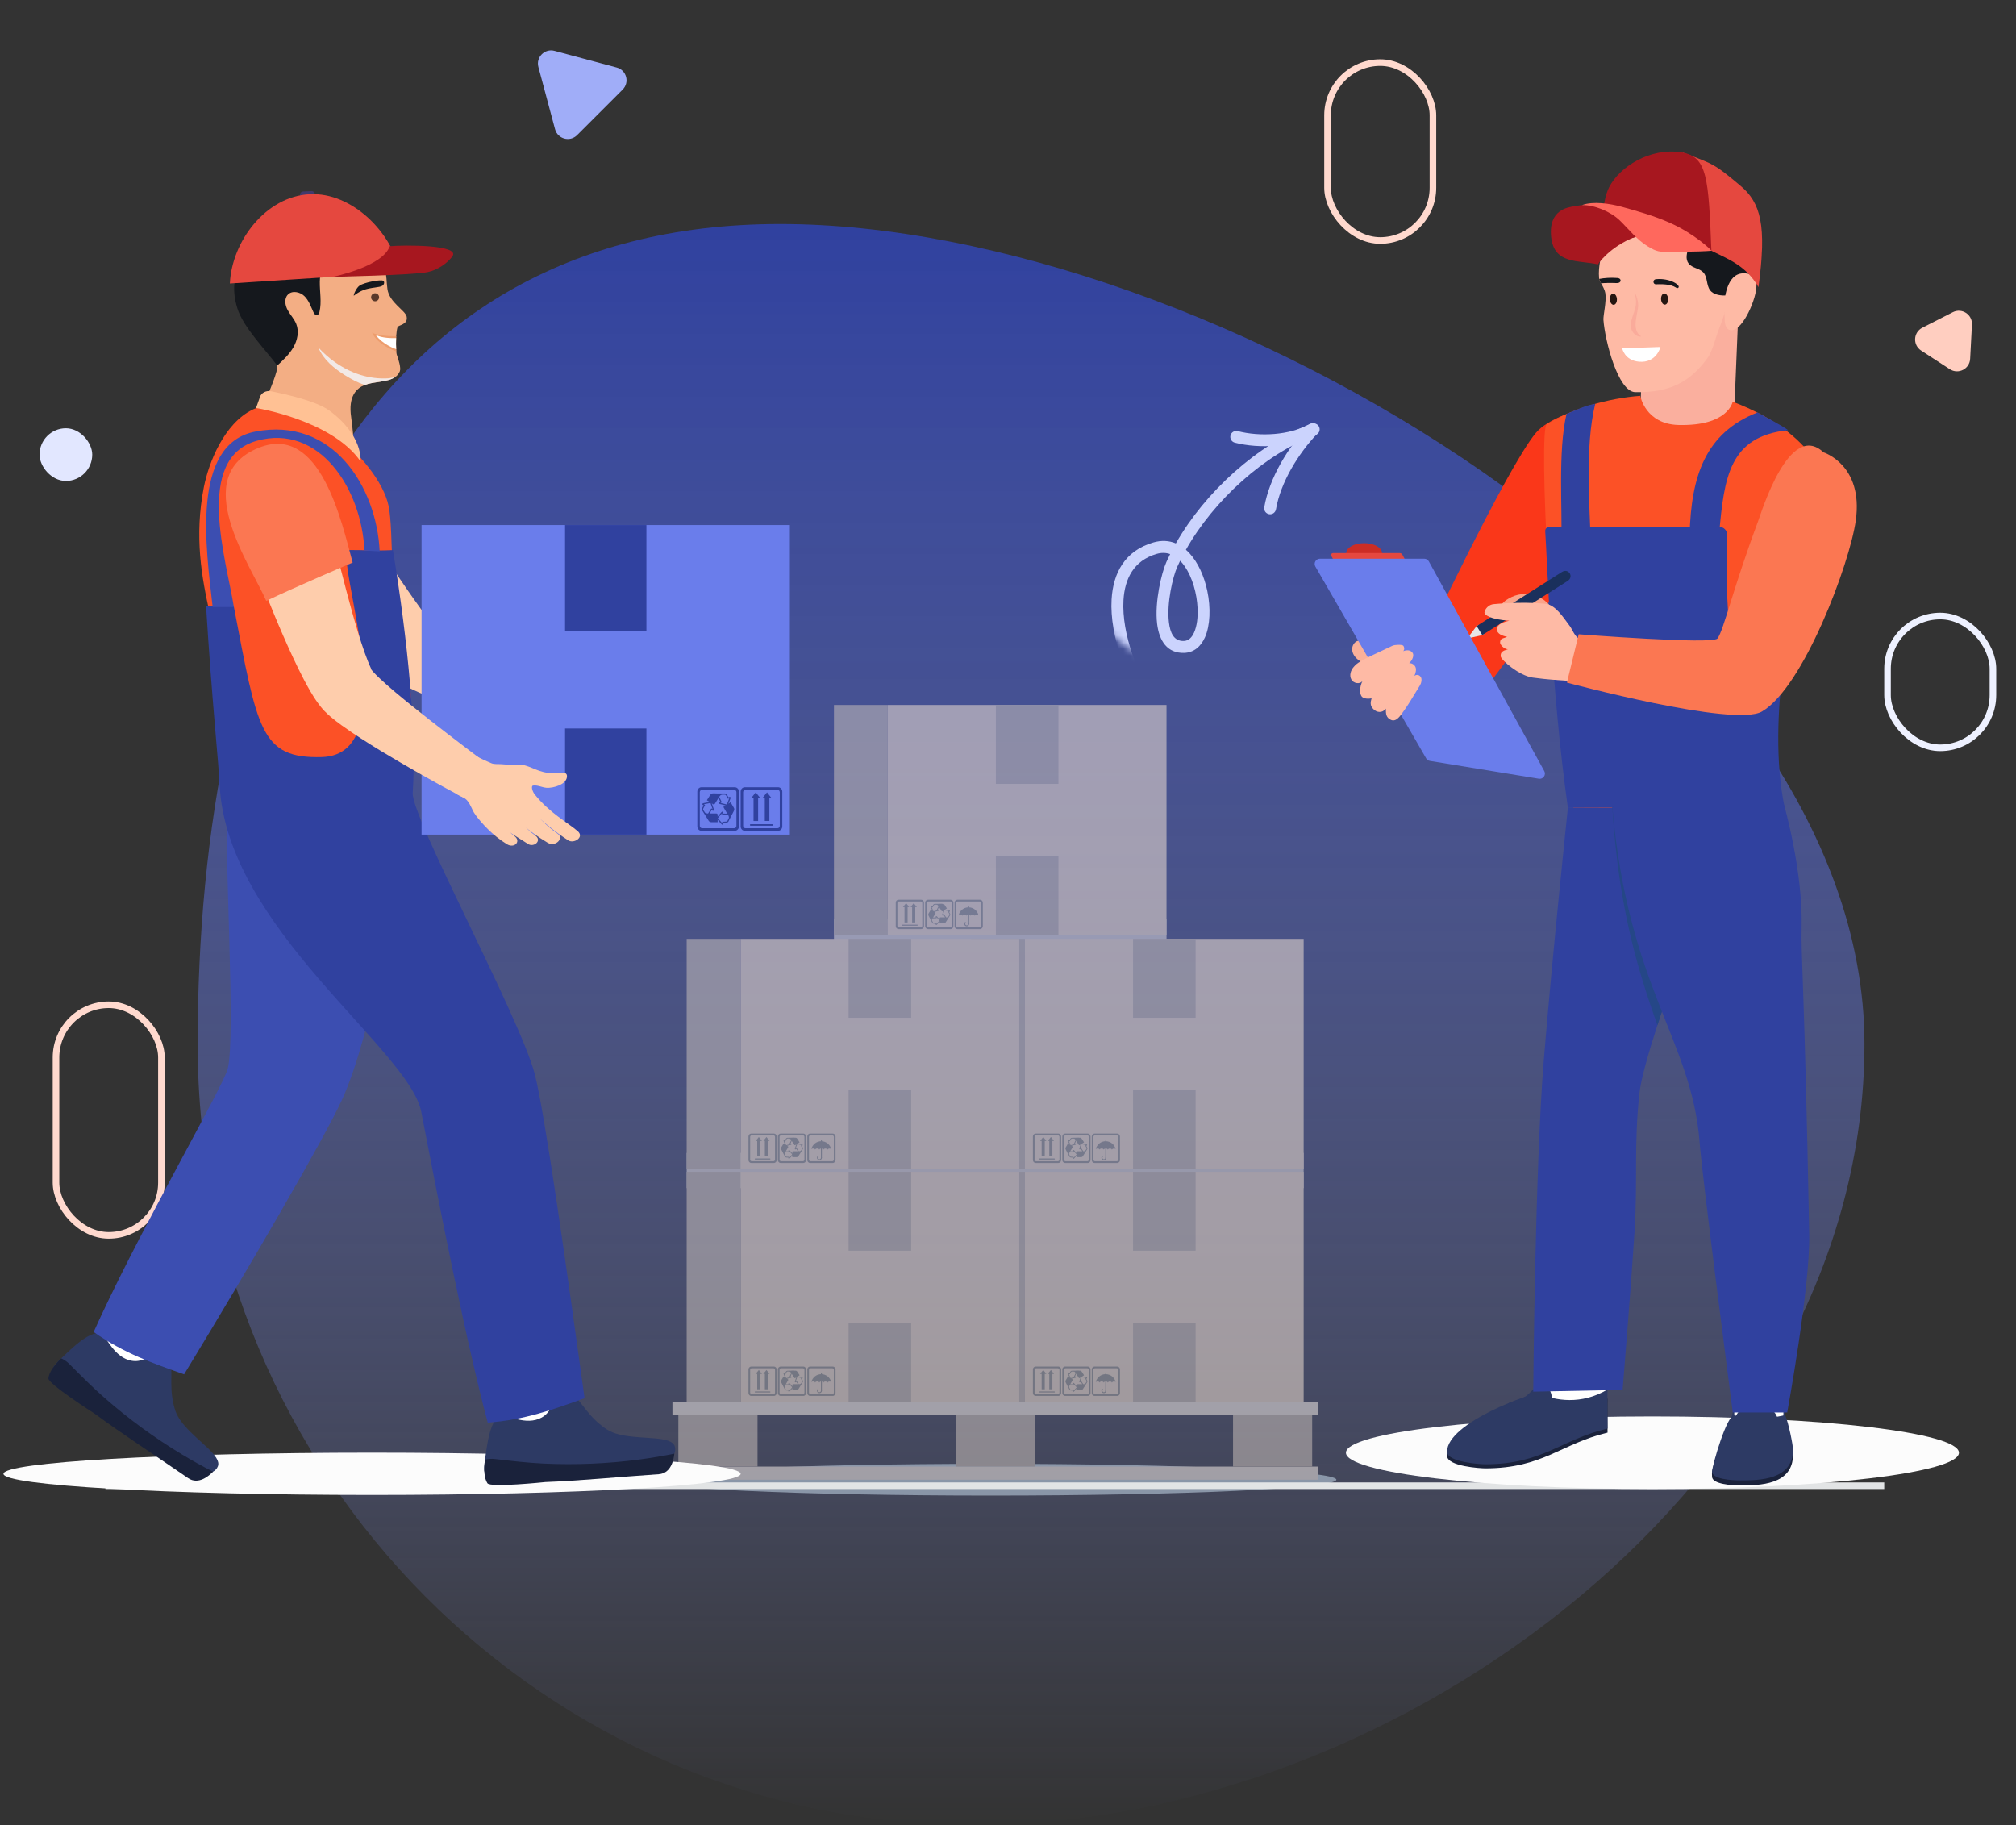<svg width="306" height="277" viewBox="0 0 306 277" fill="none" xmlns="http://www.w3.org/2000/svg">
<rect x="0" y="0" width="306" height="277" fill="#333333" stroke="none"/>
<path d="M283 158.448C283 223.923 212.963 277 147.867 277C82.771 277 30 223.923 30 158.448C30 92.974 53.319 34 118.415 34C183.511 34 283 92.974 283 158.448Z" fill="url(#paint0_linear_98_3022)"/>
<mask id="mask0_98_3022" style="mask-type:alpha" maskUnits="userSpaceOnUse" x="164" y="56" width="41" height="46">
<path d="M196.868 84.678C196.868 93.755 189.511 101.112 180.434 101.112C171.358 101.112 164 93.755 164 84.678C164 75.602 192.889 56 201.965 56C211.041 56 196.868 75.602 196.868 84.678Z" fill="#FFCB3C"/>
</mask>
<g mask="url(#mask0_98_3022)">
<path fill-rule="evenodd" clip-rule="evenodd" d="M178.476 82.478C177.461 82.052 176.313 81.967 175.048 82.337C170.728 83.602 168.959 86.968 168.722 90.978C168.391 96.615 171.203 103.554 173.721 107.001C174.016 107.404 174.581 107.492 174.984 107.198C175.385 106.904 175.474 106.338 175.179 105.936C172.844 102.739 170.217 96.311 170.525 91.085C170.715 87.852 172.073 85.09 175.555 84.07C176.308 83.85 176.994 83.881 177.61 84.097C177.41 84.499 177.218 84.902 177.037 85.305C176.312 86.917 175.228 91.395 175.633 94.688C175.953 97.293 177.184 99.161 179.723 99.093C181.177 99.054 182.25 98.175 182.894 96.735C183.688 94.959 183.796 92.242 183.238 89.636C182.775 87.47 181.855 85.391 180.566 83.993C180.385 83.797 180.198 83.614 180.003 83.445C184.237 75.939 191.877 68.975 199.722 66.009C200.187 65.833 200.422 65.312 200.246 64.845C200.07 64.379 199.548 64.144 199.082 64.32C190.9 67.414 182.925 74.655 178.476 82.478ZM179.127 85.103C178.974 85.417 178.826 85.731 178.685 86.045C178.034 87.493 177.062 91.512 177.425 94.468C177.618 96.031 178.151 97.328 179.676 97.288C180.423 97.268 180.914 96.739 181.245 95.998C181.684 95.016 181.84 93.686 181.771 92.269C181.661 90.071 180.998 87.665 179.829 85.964C179.613 85.65 179.379 85.36 179.127 85.103Z" fill="#CBD3FD"/>
<path fill-rule="evenodd" clip-rule="evenodd" d="M193.675 77.303C194.379 73.195 197.073 68.825 199.967 65.796C200.311 65.436 200.299 64.864 199.938 64.519C199.578 64.175 199.005 64.188 198.661 64.548C195.534 67.821 192.655 72.559 191.895 76.998C191.811 77.489 192.142 77.956 192.633 78.04C193.124 78.124 193.591 77.794 193.675 77.303Z" fill="#CBD3FD"/>
<path fill-rule="evenodd" clip-rule="evenodd" d="M198.739 64.376C195.764 66.074 191.2 66.297 187.873 65.435C187.39 65.311 186.897 65.601 186.772 66.084C186.648 66.566 186.938 67.059 187.421 67.184C191.161 68.151 196.289 67.854 199.635 65.944C200.067 65.698 200.218 65.145 199.971 64.713C199.723 64.28 199.172 64.129 198.739 64.376Z" fill="#CBD3FD"/>
</g>
<g opacity="0.52">
<g style="mix-blend-mode:multiply">
<path d="M150.421 226.99C179.373 226.99 202.843 225.912 202.843 224.582C202.843 223.252 179.373 222.174 150.421 222.174C121.47 222.174 98 223.252 98 224.582C98 225.912 121.47 226.99 150.421 226.99Z" fill="#CCE0F0"/>
</g>
<path d="M200.073 222.589H102.066V224.583H200.073V222.589Z" fill="#F8EFE9"/>
<path d="M200.073 212.782H102.066V214.776H200.073V212.782Z" fill="#F8EFE9"/>
<path d="M157.077 214.776H145.062V222.589H157.077V214.776Z" fill="#CCC2BC"/>
<path d="M114.981 214.776H102.966V222.589H114.981V214.776Z" fill="#CCC2BC"/>
<path d="M199.17 214.776H187.156V222.588H199.17V214.776Z" fill="#CCC2BC"/>
<path d="M177.061 139.491H126.582V144.837H177.061V139.491Z" fill="#E0DBDC"/>
<path d="M177.059 107H134.751V141.93H177.059V107Z" fill="#F5E4D5"/>
<path d="M160.656 129.955H151.156V141.93H160.656V129.955Z" fill="#CCC2BC"/>
<path d="M160.656 107H151.156V118.975H160.656V107Z" fill="#CCC2BC"/>
<path fill-rule="evenodd" clip-rule="evenodd" d="M144.07 138.289C144.07 138.289 144.07 138.287 144.068 138.289C144.07 138.294 144.072 138.297 144.07 138.289ZM143.597 139.237H143.672C143.773 139.232 143.854 139.206 143.92 139.146L144.042 138.965C144.065 138.934 144.094 138.894 144.108 138.854C144.12 138.822 144.122 138.784 144.106 138.747L143.937 138.421L143.911 138.373L143.958 138.344L144.037 138.292L143.359 138.163L143.144 138.799L143.221 138.749L143.273 138.715L143.306 138.766L143.603 139.237H143.597ZM142.749 139.237H143.454L143.232 138.882L143.133 138.946L143.126 138.951H143.12C143.107 138.958 143.092 138.96 143.076 138.958C143.056 138.956 143.037 138.946 143.021 138.929C143.009 138.913 143.001 138.894 143.001 138.868C143.001 138.846 143.004 138.816 143.018 138.78L143.258 138.075L143.275 138.025L143.327 138.035L144.058 138.175C144.142 138.192 144.18 138.225 144.189 138.264C144.199 138.309 144.172 138.344 144.136 138.371L144.132 138.375L144.067 138.416L144.211 138.696C144.244 138.766 144.241 138.835 144.22 138.896C144.201 138.951 144.168 138.999 144.139 139.037L143.578 139.929C143.492 140.083 143.387 140.133 143.263 140.127H142.619V139.384C142.619 139.268 142.664 139.244 142.749 139.241V139.237Z" fill="#9D9D9D"/>
<path d="M141.396 137.652C141.396 137.652 141.396 137.654 141.396 137.656C141.4 137.65 141.401 137.649 141.396 137.652ZM142.569 137.575L142.352 138.039L142.459 138.087L142.466 138.09L142.471 138.094C142.481 138.102 142.491 138.114 142.498 138.127C142.507 138.146 142.51 138.166 142.504 138.189C142.498 138.208 142.485 138.225 142.464 138.239C142.445 138.251 142.419 138.263 142.379 138.271L141.655 138.451L141.603 138.463L141.584 138.415L141.306 137.723C141.275 137.642 141.284 137.592 141.312 137.564C141.344 137.531 141.389 137.537 141.431 137.552H141.436L141.507 137.587L141.663 137.314C141.705 137.249 141.765 137.214 141.827 137.199C141.884 137.185 141.941 137.186 141.99 137.19H142.974L142.521 137.321L141.984 137.309H141.981C141.943 137.305 141.896 137.304 141.857 137.314C141.822 137.323 141.789 137.34 141.769 137.373L141.586 137.692L141.558 137.738L141.508 137.716L141.422 137.676L141.681 138.316L142.333 138.154L142.248 138.116L142.191 138.09L142.217 138.035L142.462 137.516L142.571 137.568L142.569 137.575Z" fill="#9D9D9D"/>
<path fill-rule="evenodd" clip-rule="evenodd" d="M142.911 138.252L142.412 137.476C142.348 137.386 142.276 137.329 142.179 137.312L142.507 137.203L143.038 137.181C143.216 137.169 143.314 137.231 143.376 137.34L143.723 137.881L143.097 138.283C142.999 138.345 142.956 138.321 142.907 138.252H142.911Z" fill="#9D9D9D"/>
<path fill-rule="evenodd" clip-rule="evenodd" d="M142.129 140.271H142.131C142.126 140.271 142.122 140.271 142.129 140.271ZM141.55 139.38L141.512 139.444C141.465 139.534 141.446 139.618 141.465 139.705L141.56 139.901V139.905C141.576 139.941 141.596 139.982 141.622 140.014C141.645 140.041 141.676 140.062 141.715 140.065L142.083 140.084L142.138 140.088V140.143L142.145 140.238L142.6 139.719L142.162 139.21L142.167 139.301L142.171 139.363H142.109L141.551 139.382L141.55 139.38ZM141.979 138.649L141.621 139.258L142.04 139.246L142.034 139.129V139.12V139.113C142.038 139.099 142.043 139.085 142.052 139.073C142.064 139.058 142.081 139.044 142.105 139.041C142.124 139.037 142.145 139.041 142.169 139.053C142.188 139.063 142.21 139.082 142.236 139.113L142.723 139.677L142.757 139.717L142.723 139.757L142.231 140.317C142.173 140.381 142.126 140.396 142.088 140.384C142.043 140.371 142.028 140.327 142.022 140.284V140.279L142.019 140.202L141.705 140.184C141.627 140.177 141.57 140.139 141.529 140.089C141.491 140.045 141.467 139.993 141.448 139.948L140.963 139.011C140.874 138.859 140.884 138.744 140.951 138.639L141.277 138.085L141.919 138.463C142.017 138.521 142.016 138.573 141.978 138.646L141.979 138.649Z" fill="#9D9D9D"/>
<path d="M144.284 136.555H140.855C140.618 136.555 140.425 136.757 140.425 137.002V140.571C140.425 140.817 140.62 141.017 140.855 141.017H144.284C144.518 141.017 144.712 140.817 144.712 140.571V137.002C144.712 136.757 144.518 136.555 144.284 136.555ZM144.455 140.514C144.455 140.643 144.351 140.75 144.229 140.75H140.91C140.784 140.75 140.682 140.643 140.682 140.514V137.06C140.682 136.929 140.784 136.824 140.91 136.824H144.229C144.353 136.824 144.455 136.929 144.455 137.06V140.514Z" fill="#9D9D9D"/>
<path d="M139.221 140.495H136.987C136.944 140.495 136.909 140.461 136.909 140.418C136.909 140.375 136.944 140.34 136.987 140.34H139.221C139.264 140.34 139.298 140.375 139.298 140.418C139.298 140.461 139.264 140.495 139.221 140.495Z" fill="#9D9D9D"/>
<path fill-rule="evenodd" clip-rule="evenodd" d="M137.761 137.676V140.007H137.289V137.675L137.058 137.673L137.534 137.076L138.01 137.676H137.761Z" fill="#9D9D9D"/>
<path fill-rule="evenodd" clip-rule="evenodd" d="M138.921 137.676V140.008H138.448V137.674H138.217L138.695 137.077L139.169 137.678L138.921 137.676Z" fill="#9D9D9D"/>
<path d="M139.819 136.555H136.39C136.154 136.555 135.96 136.757 135.96 137.002V140.571C135.96 140.817 136.155 141.017 136.39 141.017H139.819C140.054 141.017 140.247 140.817 140.247 140.571V137.002C140.247 136.757 140.054 136.555 139.819 136.555ZM139.99 140.514C139.99 140.643 139.887 140.75 139.764 140.75H136.445C136.319 140.75 136.217 140.643 136.217 140.514V137.06C136.217 136.929 136.319 136.824 136.445 136.824H139.764C139.888 136.824 139.99 136.929 139.99 137.06V140.514Z" fill="#9D9D9D"/>
<path d="M148.75 136.555H145.321C145.084 136.555 144.891 136.757 144.891 137.002V140.571C144.891 140.817 145.086 141.017 145.321 141.017H148.75C148.984 141.017 149.178 140.817 149.178 140.571V137.002C149.178 136.757 148.984 136.555 148.75 136.555ZM148.921 140.514C148.921 140.643 148.817 140.75 148.695 140.75H145.376C145.25 140.75 145.148 140.643 145.148 140.514V137.06C145.148 136.929 145.25 136.824 145.376 136.824H148.695C148.819 136.824 148.921 136.929 148.921 137.06V140.514Z" fill="#9D9D9D"/>
<path fill-rule="evenodd" clip-rule="evenodd" d="M147.014 137.714C146.283 137.714 145.669 138.223 145.507 138.906C145.562 138.849 145.66 138.813 145.772 138.813C145.938 138.813 146.073 138.894 146.086 138.998C146.102 138.896 146.236 138.817 146.399 138.817C146.561 138.817 146.699 138.898 146.713 139.001C146.728 138.899 146.863 138.82 147.025 138.82C147.187 138.82 147.325 138.901 147.339 139.005C147.354 138.903 147.489 138.824 147.651 138.824C147.813 138.824 147.955 138.906 147.965 139.012C147.975 138.906 148.112 138.824 148.279 138.824C148.374 138.824 148.46 138.851 148.517 138.894C148.351 138.218 147.741 137.716 147.013 137.716L147.014 137.714Z" fill="#9D9D9D"/>
<path d="M147.106 137.635C147.106 137.596 147.073 137.563 147.033 137.563C146.994 137.563 146.961 137.596 146.961 137.635L146.957 140.237C146.957 140.276 146.99 140.309 147.03 140.309C147.07 140.309 147.102 140.276 147.102 140.237L147.106 137.635Z" fill="#9D9D9D"/>
<path d="M146.573 140.06C146.6 140.033 146.602 139.988 146.573 139.958C146.545 139.931 146.5 139.929 146.471 139.958C146.399 140.031 146.361 140.126 146.361 140.221C146.361 140.315 146.395 140.41 146.468 140.485C146.54 140.557 146.635 140.595 146.73 140.595C146.825 140.595 146.92 140.56 146.994 140.488C147.03 140.453 147.058 140.41 147.077 140.365C147.095 140.321 147.106 140.271 147.104 140.221C147.104 140.181 147.071 140.15 147.032 140.15C146.992 140.15 146.961 140.183 146.961 140.222C146.961 140.253 146.956 140.283 146.944 140.312C146.932 140.34 146.914 140.365 146.894 140.388C146.849 140.431 146.79 140.453 146.732 140.453C146.673 140.453 146.616 140.429 146.571 140.384C146.528 140.34 146.506 140.281 146.506 140.222C146.506 140.164 146.528 140.107 146.575 140.062L146.573 140.06Z" fill="#9D9D9D"/>
<path d="M134.751 107H126.582V141.93H134.751V107Z" fill="#CCC2BC"/>
<path d="M197.878 174.987H147.399V180.332H197.878V174.987Z" fill="#DFDBDC"/>
<path d="M197.877 142.498H155.569V177.427H197.877V142.498Z" fill="#F5E4D5"/>
<path d="M181.474 165.45H171.974V177.425H181.474V165.45Z" fill="#CCC2BC"/>
<path d="M181.474 142.498H171.974V154.473H181.474V142.498Z" fill="#CCC2BC"/>
<path fill-rule="evenodd" clip-rule="evenodd" d="M164.888 173.786C164.888 173.786 164.888 173.785 164.886 173.786C164.888 173.791 164.889 173.795 164.888 173.786ZM164.415 174.735H164.489C164.591 174.73 164.672 174.704 164.737 174.644L164.86 174.462C164.882 174.431 164.912 174.392 164.926 174.352C164.938 174.319 164.939 174.281 164.924 174.245L164.755 173.919L164.731 173.871L164.777 173.841L164.856 173.79L164.179 173.66L163.963 174.297L164.041 174.247L164.092 174.212L164.125 174.264L164.422 174.735H164.415ZM163.566 174.735H164.272L164.049 174.38L163.951 174.443L163.944 174.449H163.937C163.925 174.456 163.909 174.457 163.894 174.456C163.873 174.454 163.854 174.443 163.839 174.426C163.827 174.411 163.818 174.392 163.818 174.366C163.818 174.343 163.821 174.314 163.835 174.278L164.075 173.572L164.092 173.522L164.144 173.533L164.875 173.672C164.96 173.69 164.998 173.722 165.007 173.762C165.017 173.807 164.989 173.841 164.953 173.869L164.95 173.872L164.884 173.914L165.029 174.193C165.062 174.264 165.058 174.333 165.038 174.393C165.019 174.449 164.986 174.497 164.957 174.535L164.396 175.427C164.31 175.58 164.204 175.63 164.08 175.625H163.437V174.882C163.437 174.766 163.482 174.742 163.566 174.738V174.735Z" fill="#9D9D9D"/>
<path d="M162.214 173.148C162.214 173.148 162.214 173.15 162.214 173.152C162.217 173.146 162.219 173.145 162.214 173.148ZM163.387 173.07L163.169 173.535L163.276 173.583L163.283 173.586L163.288 173.59C163.299 173.598 163.309 173.61 163.316 173.622C163.325 173.641 163.328 173.662 163.321 173.685C163.316 173.704 163.302 173.721 163.281 173.735C163.262 173.747 163.237 173.759 163.197 173.767L162.472 173.947L162.421 173.959L162.402 173.911L162.124 173.219C162.093 173.138 162.101 173.088 162.129 173.06C162.162 173.027 162.207 173.033 162.248 173.048H162.253L162.324 173.083L162.481 172.81C162.522 172.744 162.583 172.71 162.645 172.694C162.702 172.681 162.759 172.682 162.807 172.686H163.792L163.338 172.819L162.802 172.807H162.798C162.76 172.803 162.714 172.801 162.674 172.812C162.64 172.82 162.607 172.838 162.586 172.87L162.403 173.19L162.376 173.236L162.326 173.214L162.239 173.174L162.498 173.814L163.15 173.652L163.066 173.614L163.009 173.588L163.035 173.533L163.28 173.014L163.388 173.065L163.387 173.07Z" fill="#9D9D9D"/>
<path fill-rule="evenodd" clip-rule="evenodd" d="M163.728 173.749L163.23 172.973C163.166 172.883 163.094 172.826 162.997 172.809L163.325 172.7L163.856 172.678C164.034 172.665 164.132 172.728 164.194 172.836L164.541 173.378L163.915 173.78C163.816 173.842 163.773 173.818 163.725 173.749H163.728Z" fill="#9D9D9D"/>
<path fill-rule="evenodd" clip-rule="evenodd" d="M162.947 175.766H162.948C162.943 175.766 162.94 175.766 162.947 175.766ZM162.367 174.876L162.329 174.94C162.283 175.03 162.264 175.114 162.283 175.201L162.378 175.397V175.401C162.393 175.437 162.414 175.478 162.44 175.509C162.462 175.537 162.493 175.558 162.533 175.561L162.9 175.58L162.955 175.584V175.639L162.962 175.734L163.418 175.214L162.98 174.706L162.985 174.797L162.988 174.859H162.926L162.369 174.878L162.367 174.876ZM162.797 174.145L162.438 174.754L162.857 174.742L162.852 174.625V174.616V174.609C162.855 174.595 162.861 174.581 162.869 174.569C162.881 174.554 162.898 174.54 162.923 174.537C162.942 174.533 162.962 174.537 162.986 174.549C163.005 174.559 163.028 174.578 163.054 174.609L163.54 175.173L163.575 175.213L163.54 175.252L163.049 175.813C162.99 175.877 162.943 175.892 162.905 175.88C162.861 175.867 162.845 175.823 162.84 175.78V175.775L162.836 175.697L162.522 175.68C162.445 175.673 162.388 175.635 162.346 175.585C162.309 175.541 162.284 175.489 162.265 175.444L161.781 174.507C161.691 174.355 161.701 174.24 161.769 174.135L162.095 173.581L162.736 173.959C162.835 174.017 162.833 174.069 162.795 174.142L162.797 174.145Z" fill="#9D9D9D"/>
<path d="M165.101 172.05H161.672C161.436 172.05 161.243 172.252 161.243 172.497V176.066C161.243 176.313 161.438 176.513 161.672 176.513H165.101C165.336 176.513 165.529 176.313 165.529 176.066V172.497C165.529 172.252 165.336 172.05 165.101 172.05ZM165.272 176.009C165.272 176.139 165.169 176.246 165.046 176.246H161.727C161.601 176.246 161.5 176.139 161.5 176.009V172.556C161.5 172.425 161.601 172.319 161.727 172.319H165.046C165.17 172.319 165.272 172.425 165.272 172.556V176.009Z" fill="#9D9D9D"/>
<path d="M160.038 175.991H157.804C157.761 175.991 157.727 175.956 157.727 175.913C157.727 175.87 157.761 175.835 157.804 175.835H160.038C160.081 175.835 160.116 175.87 160.116 175.913C160.116 175.956 160.081 175.991 160.038 175.991Z" fill="#9D9D9D"/>
<path fill-rule="evenodd" clip-rule="evenodd" d="M158.579 173.172V175.504H158.106V173.17H157.873L158.351 172.573L158.826 173.174L158.579 173.172Z" fill="#9D9D9D"/>
<path fill-rule="evenodd" clip-rule="evenodd" d="M159.738 173.174V175.506H159.266V173.172H159.035L159.511 172.573L159.987 173.174H159.738Z" fill="#9D9D9D"/>
<path d="M160.637 172.05H157.208C156.971 172.05 156.778 172.252 156.778 172.497V176.066C156.778 176.313 156.973 176.513 157.208 176.513H160.637C160.872 176.513 161.065 176.313 161.065 176.066V172.497C161.065 172.252 160.872 172.05 160.637 172.05ZM160.808 176.009C160.808 176.138 160.704 176.245 160.582 176.245H157.263C157.137 176.245 157.035 176.138 157.035 176.009V172.556C157.035 172.424 157.137 172.319 157.263 172.319H160.582C160.706 172.319 160.808 172.424 160.808 172.556V176.009Z" fill="#9D9D9D"/>
<path d="M169.567 172.05H166.138C165.902 172.05 165.709 172.252 165.709 172.497V176.066C165.709 176.313 165.904 176.513 166.138 176.513H169.567C169.802 176.513 169.995 176.313 169.995 176.066V172.497C169.995 172.252 169.802 172.05 169.567 172.05ZM169.738 176.009C169.738 176.139 169.635 176.246 169.512 176.246H166.193C166.067 176.246 165.966 176.139 165.966 176.009V172.556C165.966 172.425 166.067 172.319 166.193 172.319H169.512C169.636 172.319 169.738 172.425 169.738 172.556V176.009Z" fill="#9D9D9D"/>
<path fill-rule="evenodd" clip-rule="evenodd" d="M167.83 173.21C167.099 173.21 166.485 173.719 166.323 174.402C166.378 174.345 166.476 174.309 166.588 174.309C166.754 174.309 166.889 174.39 166.902 174.493C166.918 174.392 167.052 174.312 167.215 174.312C167.377 174.312 167.515 174.393 167.529 174.497C167.544 174.395 167.679 174.316 167.841 174.316C168.003 174.316 168.141 174.397 168.155 174.5C168.17 174.399 168.305 174.319 168.467 174.319C168.629 174.319 168.771 174.402 168.781 174.507C168.791 174.402 168.927 174.319 169.095 174.319C169.19 174.319 169.276 174.347 169.333 174.39C169.167 173.714 168.557 173.212 167.829 173.212L167.83 173.21Z" fill="#9D9D9D"/>
<path d="M167.923 173.131C167.923 173.091 167.891 173.058 167.851 173.058C167.811 173.058 167.779 173.091 167.779 173.131L167.775 175.732C167.775 175.772 167.808 175.805 167.848 175.805C167.887 175.805 167.92 175.772 167.92 175.732L167.923 173.131Z" fill="#9D9D9D"/>
<path d="M167.391 175.558C167.418 175.53 167.42 175.484 167.391 175.456C167.363 175.429 167.318 175.427 167.289 175.456C167.216 175.529 167.178 175.624 167.178 175.718C167.178 175.813 167.213 175.908 167.285 175.982C167.358 176.055 167.453 176.093 167.548 176.093C167.642 176.093 167.737 176.058 167.812 175.986C167.848 175.951 167.875 175.908 167.894 175.863C167.913 175.819 167.924 175.769 167.922 175.718C167.922 175.679 167.889 175.648 167.849 175.648C167.81 175.648 167.779 175.681 167.779 175.72C167.779 175.751 167.774 175.781 167.761 175.81C167.749 175.838 167.732 175.863 167.711 175.886C167.667 175.929 167.608 175.951 167.549 175.951C167.491 175.951 167.434 175.927 167.389 175.882C167.346 175.838 167.323 175.779 167.323 175.72C167.323 175.662 167.347 175.605 167.392 175.56L167.391 175.558Z" fill="#9D9D9D"/>
<path d="M155.569 142.498H147.399V177.427H155.569V142.498Z" fill="#CCC2BC"/>
<path d="M197.877 177.854H155.569V212.784H197.877V177.854Z" fill="#F5E4D5"/>
<path d="M181.474 200.807H171.974V212.782H181.474V200.807Z" fill="#CCC2BC"/>
<path d="M181.474 177.854H171.974V189.829H181.474V177.854Z" fill="#CCC2BC"/>
<path fill-rule="evenodd" clip-rule="evenodd" d="M164.888 209.142C164.888 209.142 164.888 209.141 164.886 209.142C164.888 209.147 164.889 209.151 164.888 209.142ZM164.415 210.091H164.489C164.591 210.086 164.672 210.06 164.737 210L164.86 209.818C164.882 209.787 164.912 209.748 164.926 209.708C164.938 209.675 164.939 209.637 164.924 209.601L164.755 209.275L164.731 209.227L164.777 209.197L164.857 209.146L164.179 209.016L163.963 209.653L164.041 209.603L164.092 209.568L164.125 209.62L164.422 210.091H164.415ZM163.566 210.091H164.272L164.049 209.736L163.951 209.799L163.944 209.805H163.937C163.925 209.812 163.909 209.813 163.894 209.812C163.873 209.81 163.854 209.799 163.839 209.782C163.827 209.767 163.818 209.748 163.818 209.722C163.818 209.699 163.821 209.67 163.835 209.634L164.075 208.928L164.092 208.878L164.144 208.889L164.875 209.028C164.96 209.046 164.998 209.078 165.007 209.118C165.017 209.163 164.989 209.197 164.953 209.225L164.95 209.228L164.884 209.27L165.029 209.549C165.062 209.62 165.058 209.689 165.038 209.749C165.019 209.805 164.986 209.853 164.957 209.891L164.396 210.783C164.31 210.936 164.204 210.986 164.08 210.981H163.437V210.238C163.437 210.122 163.482 210.098 163.566 210.094V210.091Z" fill="#9D9D9D"/>
<path d="M162.214 208.504C162.214 208.504 162.214 208.506 162.214 208.508C162.217 208.502 162.219 208.501 162.214 208.504ZM163.387 208.426L163.169 208.891L163.276 208.939L163.283 208.942L163.288 208.946C163.299 208.954 163.309 208.966 163.316 208.978C163.325 208.997 163.328 209.018 163.321 209.041C163.316 209.06 163.302 209.077 163.281 209.091C163.262 209.103 163.237 209.115 163.197 209.123L162.472 209.303L162.421 209.315L162.402 209.267L162.124 208.575C162.093 208.494 162.102 208.444 162.129 208.416C162.162 208.383 162.207 208.389 162.248 208.404H162.253L162.324 208.439L162.481 208.166C162.522 208.1 162.583 208.066 162.645 208.05C162.702 208.037 162.759 208.038 162.807 208.042H163.792L163.338 208.175L162.802 208.163H162.798C162.76 208.159 162.714 208.157 162.674 208.168C162.64 208.176 162.607 208.194 162.586 208.226L162.403 208.546L162.376 208.592L162.326 208.57L162.24 208.53L162.498 209.17L163.15 209.008L163.066 208.97L163.009 208.944L163.035 208.889L163.28 208.37L163.388 208.421L163.387 208.426Z" fill="#9D9D9D"/>
<path fill-rule="evenodd" clip-rule="evenodd" d="M163.728 209.104L163.23 208.328C163.166 208.238 163.094 208.181 162.997 208.164L163.325 208.055L163.856 208.033C164.034 208.021 164.132 208.083 164.194 208.192L164.541 208.733L163.915 209.135C163.816 209.197 163.773 209.173 163.725 209.104H163.728Z" fill="#9D9D9D"/>
<path fill-rule="evenodd" clip-rule="evenodd" d="M162.947 211.122H162.948C162.943 211.122 162.94 211.122 162.947 211.122ZM162.367 210.232L162.329 210.296C162.283 210.386 162.264 210.47 162.283 210.557L162.378 210.753V210.757C162.393 210.793 162.414 210.834 162.44 210.865C162.462 210.893 162.493 210.914 162.533 210.917L162.9 210.936L162.955 210.94V210.995L162.962 211.09L163.418 210.57L162.98 210.062L162.985 210.153L162.988 210.215H162.926L162.369 210.234L162.367 210.232ZM162.797 209.501L162.438 210.11L162.857 210.098L162.852 209.981V209.972V209.965C162.855 209.951 162.861 209.937 162.869 209.925C162.881 209.91 162.898 209.896 162.923 209.893C162.942 209.889 162.962 209.893 162.986 209.905C163.005 209.915 163.028 209.934 163.054 209.965L163.54 210.529L163.575 210.569L163.54 210.608L163.049 211.169C162.99 211.233 162.943 211.248 162.905 211.236C162.861 211.223 162.845 211.181 162.84 211.136V211.131L162.836 211.053L162.522 211.036C162.445 211.029 162.388 210.991 162.346 210.941C162.309 210.897 162.284 210.845 162.265 210.8L161.781 209.863C161.691 209.711 161.701 209.594 161.769 209.491L162.095 208.937L162.736 209.315C162.835 209.373 162.833 209.425 162.795 209.498L162.797 209.501Z" fill="#9D9D9D"/>
<path d="M165.101 207.407H161.672C161.436 207.407 161.243 207.609 161.243 207.854V211.423C161.243 211.67 161.438 211.87 161.672 211.87H165.101C165.336 211.87 165.529 211.67 165.529 211.423V207.854C165.529 207.609 165.336 207.407 165.101 207.407ZM165.272 211.366C165.272 211.495 165.169 211.602 165.046 211.602H161.727C161.601 211.602 161.5 211.495 161.5 211.366V207.912C161.5 207.781 161.601 207.676 161.727 207.676H165.046C165.17 207.676 165.272 207.781 165.272 207.912V211.366Z" fill="#9D9D9D"/>
<path d="M160.038 211.346H157.804C157.761 211.346 157.727 211.312 157.727 211.269C157.727 211.226 157.761 211.191 157.804 211.191H160.038C160.081 211.191 160.116 211.226 160.116 211.269C160.116 211.312 160.081 211.346 160.038 211.346Z" fill="#9D9D9D"/>
<path fill-rule="evenodd" clip-rule="evenodd" d="M158.579 208.528V210.86H158.106V208.526H157.873L158.351 207.929L158.826 208.529L158.579 208.528Z" fill="#9D9D9D"/>
<path fill-rule="evenodd" clip-rule="evenodd" d="M159.738 208.529V210.862H159.266V208.528L159.035 208.526L159.511 207.929L159.987 208.529H159.738Z" fill="#9D9D9D"/>
<path d="M160.637 207.407H157.208C156.971 207.407 156.778 207.609 156.778 207.854V211.423C156.778 211.67 156.973 211.87 157.208 211.87H160.637C160.872 211.87 161.065 211.67 161.065 211.423V207.854C161.065 207.609 160.872 207.407 160.637 207.407ZM160.808 211.366C160.808 211.495 160.704 211.602 160.582 211.602H157.263C157.137 211.602 157.035 211.495 157.035 211.366V207.912C157.035 207.781 157.137 207.676 157.263 207.676H160.582C160.706 207.676 160.808 207.781 160.808 207.912V211.366Z" fill="#9D9D9D"/>
<path d="M169.567 207.407H166.138C165.902 207.407 165.709 207.609 165.709 207.854V211.423C165.709 211.67 165.904 211.87 166.138 211.87H169.567C169.802 211.87 169.995 211.67 169.995 211.423V207.854C169.995 207.609 169.802 207.407 169.567 207.407ZM169.738 211.366C169.738 211.495 169.635 211.602 169.512 211.602H166.193C166.067 211.602 165.966 211.495 165.966 211.366V207.912C165.966 207.781 166.067 207.676 166.193 207.676H169.512C169.636 207.676 169.738 207.781 169.738 207.912V211.366Z" fill="#9D9D9D"/>
<path fill-rule="evenodd" clip-rule="evenodd" d="M167.83 208.566C167.099 208.566 166.485 209.075 166.323 209.758C166.378 209.701 166.476 209.665 166.588 209.665C166.754 209.665 166.889 209.746 166.902 209.849C166.918 209.748 167.052 209.668 167.215 209.668C167.377 209.668 167.515 209.749 167.529 209.853C167.544 209.751 167.679 209.672 167.841 209.672C168.003 209.672 168.141 209.753 168.155 209.856C168.17 209.754 168.305 209.675 168.467 209.675C168.629 209.675 168.771 209.758 168.781 209.863C168.791 209.758 168.928 209.675 169.095 209.675C169.19 209.675 169.276 209.703 169.333 209.746C169.167 209.07 168.557 208.568 167.829 208.568L167.83 208.566Z" fill="#9D9D9D"/>
<path d="M167.923 208.486C167.923 208.447 167.891 208.414 167.851 208.414C167.811 208.414 167.779 208.447 167.779 208.486L167.775 211.088C167.775 211.127 167.808 211.16 167.848 211.16C167.887 211.16 167.92 211.127 167.92 211.088L167.923 208.486Z" fill="#9D9D9D"/>
<path d="M167.391 210.913C167.418 210.886 167.42 210.841 167.391 210.812C167.363 210.784 167.318 210.782 167.289 210.812C167.216 210.884 167.178 210.979 167.178 211.074C167.178 211.169 167.213 211.264 167.285 211.338C167.358 211.41 167.453 211.448 167.548 211.448C167.642 211.448 167.737 211.414 167.812 211.341C167.848 211.307 167.875 211.264 167.894 211.219C167.913 211.174 167.924 211.124 167.922 211.074C167.922 211.034 167.889 211.003 167.849 211.003C167.81 211.003 167.779 211.036 167.779 211.076C167.779 211.107 167.774 211.136 167.761 211.165C167.749 211.193 167.732 211.219 167.711 211.241C167.667 211.284 167.608 211.307 167.549 211.307C167.491 211.307 167.434 211.284 167.389 211.238C167.346 211.193 167.323 211.134 167.323 211.076C167.323 211.017 167.347 210.96 167.392 210.915L167.391 210.913Z" fill="#9D9D9D"/>
<path d="M155.569 177.854H147.399V212.784H155.569V177.854Z" fill="#CCC2BC"/>
<path d="M154.706 174.987H104.227V180.332H154.706V174.987Z" fill="#E0DBDC"/>
<path d="M154.705 142.498H112.397V177.427H154.705V142.498Z" fill="#F5E4D5"/>
<path d="M138.302 165.45H128.802V177.425H138.302V165.45Z" fill="#CCC2BC"/>
<path d="M138.302 142.498H128.802V154.473H138.302V142.498Z" fill="#CCC2BC"/>
<path fill-rule="evenodd" clip-rule="evenodd" d="M121.714 173.786C121.714 173.786 121.714 173.785 121.712 173.786C121.714 173.791 121.715 173.795 121.714 173.786ZM121.241 174.735H121.315C121.417 174.73 121.498 174.704 121.564 174.644L121.686 174.462C121.709 174.431 121.738 174.392 121.752 174.352C121.764 174.319 121.766 174.281 121.75 174.245L121.581 173.919L121.555 173.871L121.602 173.841L121.681 173.79L121.003 173.66L120.787 174.297L120.865 174.247L120.917 174.212L120.95 174.264L121.246 174.735H121.241ZM120.392 174.735H121.098L120.875 174.38L120.777 174.443L120.77 174.449H120.763C120.751 174.456 120.736 174.457 120.72 174.456C120.699 174.454 120.68 174.443 120.665 174.426C120.653 174.411 120.644 174.392 120.644 174.366C120.644 174.343 120.648 174.314 120.662 174.278L120.901 173.572L120.919 173.522L120.97 173.533L121.702 173.672C121.786 173.69 121.824 173.722 121.833 173.762C121.843 173.807 121.816 173.841 121.779 173.869L121.776 173.872L121.71 173.914L121.855 174.193C121.888 174.264 121.885 174.333 121.864 174.393C121.845 174.449 121.812 174.497 121.783 174.535L121.222 175.427C121.136 175.58 121.031 175.63 120.906 175.625H120.263V174.882C120.263 174.766 120.308 174.742 120.392 174.738V174.735Z" fill="#9D9D9D"/>
<path d="M119.042 173.148C119.042 173.148 119.042 173.15 119.042 173.152C119.045 173.146 119.047 173.145 119.042 173.148ZM120.215 173.07L119.997 173.535L120.104 173.583L120.111 173.586L120.116 173.59C120.127 173.598 120.137 173.61 120.144 173.622C120.153 173.641 120.156 173.662 120.149 173.685C120.144 173.704 120.132 173.721 120.11 173.735C120.091 173.747 120.065 173.759 120.025 173.767L119.301 173.947L119.249 173.959L119.23 173.911L118.952 173.219C118.921 173.138 118.93 173.088 118.957 173.06C118.99 173.027 119.035 173.033 119.076 173.048H119.081L119.152 173.083L119.309 172.81C119.351 172.744 119.411 172.71 119.473 172.694C119.53 172.681 119.587 172.682 119.635 172.686H120.62L120.167 172.819L119.63 172.807H119.627C119.589 172.803 119.542 172.801 119.502 172.812C119.468 172.82 119.435 172.838 119.414 172.87L119.232 173.19L119.204 173.236L119.154 173.214L119.068 173.174L119.326 173.814L119.978 173.652L119.894 173.614L119.837 173.588L119.863 173.533L120.108 173.014L120.217 173.065L120.215 173.07Z" fill="#9D9D9D"/>
<path fill-rule="evenodd" clip-rule="evenodd" d="M120.555 173.749L120.056 172.973C119.992 172.883 119.92 172.826 119.823 172.809L120.151 172.7L120.682 172.678C120.86 172.665 120.958 172.728 121.02 172.836L121.367 173.378L120.741 173.78C120.643 173.842 120.599 173.818 120.551 173.749H120.555Z" fill="#9D9D9D"/>
<path fill-rule="evenodd" clip-rule="evenodd" d="M119.773 175.766H119.775C119.77 175.766 119.766 175.766 119.773 175.766ZM119.194 174.876L119.156 174.94C119.109 175.03 119.09 175.114 119.109 175.201L119.204 175.397V175.401C119.219 175.437 119.24 175.478 119.266 175.509C119.288 175.537 119.319 175.558 119.359 175.561L119.727 175.58L119.782 175.584V175.639L119.789 175.734L120.244 175.214L119.806 174.706L119.811 174.797L119.815 174.859H119.752L119.195 174.878L119.194 174.876ZM119.623 174.145L119.264 174.754L119.683 174.742L119.678 174.625V174.616V174.609C119.682 174.595 119.687 174.581 119.696 174.569C119.708 174.554 119.725 174.54 119.749 174.537C119.768 174.533 119.789 174.537 119.813 174.549C119.832 174.559 119.854 174.578 119.88 174.609L120.367 175.173L120.401 175.213L120.367 175.252L119.875 175.813C119.816 175.877 119.77 175.892 119.732 175.88C119.687 175.867 119.671 175.823 119.666 175.78V175.775L119.663 175.697L119.349 175.68C119.271 175.673 119.214 175.635 119.171 175.585C119.133 175.541 119.109 175.489 119.09 175.444L118.605 174.507C118.516 174.355 118.526 174.24 118.593 174.135L118.919 173.581L119.561 173.959C119.659 174.017 119.658 174.069 119.62 174.142L119.623 174.145Z" fill="#9D9D9D"/>
<path d="M121.929 172.05H118.5C118.264 172.05 118.07 172.252 118.07 172.497V176.066C118.07 176.313 118.265 176.513 118.5 176.513H121.929C122.164 176.513 122.357 176.313 122.357 176.066V172.497C122.357 172.252 122.164 172.05 121.929 172.05ZM122.1 176.009C122.1 176.139 121.997 176.246 121.874 176.246H118.555C118.429 176.246 118.327 176.139 118.327 176.009V172.556C118.327 172.425 118.429 172.319 118.555 172.319H121.874C121.998 172.319 122.1 172.425 122.1 172.556V176.009Z" fill="#9D9D9D"/>
<path d="M116.865 175.991H114.631C114.588 175.991 114.553 175.956 114.553 175.913C114.553 175.87 114.588 175.835 114.631 175.835H116.865C116.908 175.835 116.942 175.87 116.942 175.913C116.942 175.956 116.908 175.991 116.865 175.991Z" fill="#9D9D9D"/>
<path fill-rule="evenodd" clip-rule="evenodd" d="M115.405 173.172V175.504H114.934V173.17H114.702L115.179 172.573L115.654 173.174L115.405 173.172Z" fill="#9D9D9D"/>
<path fill-rule="evenodd" clip-rule="evenodd" d="M116.566 173.174V175.506H116.094V173.172H115.861L116.339 172.573L116.813 173.174H116.566Z" fill="#9D9D9D"/>
<path d="M117.465 172.05H114.036C113.799 172.05 113.606 172.252 113.606 172.497V176.066C113.606 176.313 113.801 176.513 114.036 176.513H117.465C117.7 176.513 117.893 176.313 117.893 176.066V172.497C117.893 172.252 117.7 172.05 117.465 172.05ZM117.636 176.009C117.636 176.138 117.532 176.245 117.41 176.245H114.091C113.965 176.245 113.863 176.138 113.863 176.009V172.556C113.863 172.424 113.965 172.319 114.091 172.319H117.41C117.534 172.319 117.636 172.424 117.636 172.556V176.009Z" fill="#9D9D9D"/>
<path d="M126.394 172.05H122.964C122.728 172.05 122.535 172.252 122.535 172.497V176.066C122.535 176.313 122.73 176.513 122.964 176.513H126.394C126.628 176.513 126.822 176.313 126.822 176.066V172.497C126.822 172.252 126.628 172.05 126.394 172.05ZM126.565 176.009C126.565 176.139 126.461 176.246 126.339 176.246H123.02C122.894 176.246 122.792 176.139 122.792 176.009V172.556C122.792 172.425 122.894 172.319 123.02 172.319H126.339C126.463 172.319 126.565 172.425 126.565 172.556V176.009Z" fill="#9D9D9D"/>
<path fill-rule="evenodd" clip-rule="evenodd" d="M124.658 173.21C123.927 173.21 123.313 173.719 123.151 174.402C123.206 174.345 123.304 174.309 123.416 174.309C123.582 174.309 123.716 174.39 123.73 174.493C123.746 174.392 123.88 174.312 124.042 174.312C124.205 174.312 124.343 174.393 124.356 174.497C124.372 174.395 124.506 174.316 124.669 174.316C124.831 174.316 124.969 174.397 124.983 174.5C124.998 174.399 125.133 174.319 125.295 174.319C125.457 174.319 125.598 174.402 125.609 174.507C125.619 174.402 125.755 174.319 125.923 174.319C126.018 174.319 126.104 174.347 126.161 174.39C125.995 173.714 125.384 173.212 124.656 173.212L124.658 173.21Z" fill="#9D9D9D"/>
<path d="M124.751 173.131C124.751 173.091 124.719 173.058 124.679 173.058C124.639 173.058 124.606 173.091 124.606 173.131L124.603 175.732C124.603 175.772 124.636 175.805 124.675 175.805C124.715 175.805 124.748 175.772 124.748 175.732L124.751 173.131Z" fill="#9D9D9D"/>
<path d="M124.218 175.558C124.246 175.53 124.248 175.484 124.218 175.456C124.191 175.429 124.146 175.427 124.117 175.456C124.044 175.529 124.006 175.624 124.006 175.718C124.006 175.813 124.041 175.908 124.113 175.982C124.186 176.055 124.281 176.093 124.375 176.093C124.47 176.093 124.565 176.058 124.639 175.986C124.676 175.951 124.703 175.908 124.722 175.863C124.741 175.819 124.751 175.769 124.75 175.718C124.75 175.679 124.717 175.648 124.677 175.648C124.638 175.648 124.607 175.681 124.607 175.72C124.607 175.751 124.601 175.781 124.589 175.81C124.577 175.838 124.56 175.863 124.539 175.886C124.494 175.929 124.436 175.951 124.377 175.951C124.318 175.951 124.262 175.927 124.217 175.882C124.174 175.838 124.151 175.779 124.151 175.72C124.151 175.662 124.174 175.605 124.22 175.56L124.218 175.558Z" fill="#9D9D9D"/>
<path d="M112.397 142.498H104.227V177.427H112.397V142.498Z" fill="#CCC2BC"/>
<path d="M154.705 177.854H112.397V212.784H154.705V177.854Z" fill="#F5E4D5"/>
<path d="M138.302 200.807H128.802V212.782H138.302V200.807Z" fill="#CCC2BC"/>
<path d="M138.302 177.854H128.802V189.829H138.302V177.854Z" fill="#CCC2BC"/>
<path fill-rule="evenodd" clip-rule="evenodd" d="M121.714 209.142C121.714 209.142 121.714 209.141 121.712 209.142C121.714 209.147 121.716 209.151 121.714 209.142ZM121.241 210.091H121.315C121.417 210.086 121.498 210.06 121.564 210L121.686 209.818C121.709 209.787 121.738 209.748 121.752 209.708C121.764 209.675 121.766 209.637 121.75 209.601L121.581 209.275L121.555 209.227L121.602 209.197L121.681 209.146L121.003 209.016L120.788 209.653L120.865 209.603L120.917 209.568L120.95 209.62L121.246 210.091H121.241ZM120.393 210.091H121.098L120.876 209.736L120.777 209.799L120.77 209.805H120.763C120.751 209.812 120.736 209.813 120.72 209.812C120.7 209.81 120.681 209.799 120.665 209.782C120.653 209.767 120.644 209.748 120.644 209.722C120.644 209.699 120.648 209.67 120.662 209.634L120.901 208.928L120.919 208.878L120.97 208.889L121.702 209.028C121.786 209.046 121.824 209.078 121.833 209.118C121.843 209.163 121.816 209.197 121.779 209.225L121.776 209.228L121.71 209.27L121.855 209.549C121.888 209.62 121.885 209.689 121.864 209.749C121.845 209.805 121.812 209.853 121.783 209.891L121.222 210.783C121.136 210.936 121.031 210.986 120.907 210.981H120.263V210.238C120.263 210.122 120.308 210.098 120.393 210.094V210.091Z" fill="#9D9D9D"/>
<path d="M119.042 208.504C119.042 208.504 119.042 208.506 119.042 208.508C119.045 208.502 119.047 208.501 119.042 208.504ZM120.215 208.426L119.998 208.891L120.105 208.939L120.111 208.942L120.117 208.946C120.127 208.954 120.137 208.966 120.144 208.978C120.153 208.997 120.156 209.018 120.149 209.041C120.144 209.06 120.132 209.077 120.11 209.091C120.091 209.103 120.065 209.115 120.025 209.123L119.301 209.303L119.249 209.315L119.23 209.267L118.952 208.575C118.921 208.494 118.93 208.444 118.957 208.416C118.99 208.383 119.035 208.389 119.076 208.404H119.082L119.152 208.439L119.309 208.166C119.351 208.1 119.411 208.066 119.473 208.05C119.53 208.037 119.587 208.038 119.635 208.042H120.62L120.167 208.175L119.63 208.163H119.627C119.589 208.159 119.542 208.157 119.503 208.168C119.468 208.176 119.435 208.194 119.415 208.226L119.232 208.546L119.204 208.592L119.154 208.57L119.068 208.53L119.327 209.17L119.979 209.008L119.894 208.97L119.837 208.944L119.863 208.889L120.108 208.37L120.217 208.421L120.215 208.426Z" fill="#9D9D9D"/>
<path fill-rule="evenodd" clip-rule="evenodd" d="M120.555 209.104L120.056 208.328C119.992 208.238 119.92 208.181 119.823 208.164L120.151 208.055L120.682 208.033C120.86 208.021 120.958 208.083 121.021 208.192L121.367 208.733L120.741 209.135C120.643 209.197 120.6 209.173 120.551 209.104H120.555Z" fill="#9D9D9D"/>
<path fill-rule="evenodd" clip-rule="evenodd" d="M119.773 211.122H119.775C119.77 211.122 119.766 211.122 119.773 211.122ZM119.194 210.232L119.156 210.296C119.109 210.386 119.09 210.47 119.109 210.557L119.204 210.753V210.757C119.22 210.793 119.24 210.834 119.266 210.865C119.289 210.893 119.32 210.914 119.359 210.917L119.727 210.936L119.782 210.94V210.995L119.789 211.09L120.244 210.57L119.806 210.062L119.811 210.153L119.815 210.215H119.753L119.195 210.234L119.194 210.232ZM119.623 209.501L119.264 210.11L119.684 210.098L119.678 209.981V209.972V209.965C119.682 209.951 119.687 209.937 119.696 209.925C119.708 209.91 119.725 209.896 119.749 209.893C119.768 209.889 119.789 209.893 119.813 209.905C119.832 209.915 119.854 209.934 119.88 209.965L120.367 210.529L120.401 210.569L120.367 210.608L119.875 211.169C119.816 211.233 119.77 211.248 119.732 211.236C119.687 211.223 119.672 211.181 119.666 211.136V211.131L119.663 211.053L119.349 211.036C119.271 211.029 119.214 210.991 119.171 210.941C119.133 210.897 119.109 210.845 119.09 210.8L118.605 209.863C118.516 209.711 118.526 209.594 118.593 209.491L118.919 208.937L119.561 209.315C119.659 209.373 119.658 209.425 119.62 209.498L119.623 209.501Z" fill="#9D9D9D"/>
<path d="M121.93 207.407H118.5C118.264 207.407 118.071 207.609 118.071 207.854V211.423C118.071 211.67 118.266 211.87 118.5 211.87H121.93C122.164 211.87 122.357 211.67 122.357 211.423V207.854C122.357 207.609 122.164 207.407 121.93 207.407ZM122.1 211.366C122.1 211.495 121.997 211.602 121.874 211.602H118.555C118.429 211.602 118.328 211.495 118.328 211.366V207.912C118.328 207.781 118.429 207.676 118.555 207.676H121.874C121.999 207.676 122.1 207.781 122.1 207.912V211.366Z" fill="#9D9D9D"/>
<path d="M116.865 211.346H114.631C114.588 211.346 114.553 211.312 114.553 211.269C114.553 211.226 114.588 211.191 114.631 211.191H116.865C116.908 211.191 116.942 211.226 116.942 211.269C116.942 211.312 116.908 211.346 116.865 211.346Z" fill="#9D9D9D"/>
<path fill-rule="evenodd" clip-rule="evenodd" d="M115.406 208.528V210.86H114.935V208.526H114.702L115.18 207.929L115.654 208.529L115.406 208.528Z" fill="#9D9D9D"/>
<path fill-rule="evenodd" clip-rule="evenodd" d="M116.567 208.529V210.862H116.094V208.528L115.861 208.526L116.339 207.929L116.813 208.529H116.567Z" fill="#9D9D9D"/>
<path d="M117.465 207.407H114.036C113.8 207.407 113.606 207.609 113.606 207.854V211.423C113.606 211.67 113.801 211.87 114.036 211.87H117.465C117.7 211.87 117.893 211.67 117.893 211.423V207.854C117.893 207.609 117.7 207.407 117.465 207.407ZM117.636 211.366C117.636 211.495 117.533 211.602 117.41 211.602H114.091C113.965 211.602 113.863 211.495 113.863 211.366V207.912C113.863 207.781 113.965 207.676 114.091 207.676H117.41C117.534 207.676 117.636 207.781 117.636 207.912V211.366Z" fill="#9D9D9D"/>
<path d="M126.394 207.407H122.964C122.728 207.407 122.535 207.609 122.535 207.854V211.423C122.535 211.67 122.73 211.87 122.964 211.87H126.394C126.628 211.87 126.822 211.67 126.822 211.423V207.854C126.822 207.609 126.628 207.407 126.394 207.407ZM126.565 211.366C126.565 211.495 126.461 211.602 126.339 211.602H123.02C122.894 211.602 122.792 211.495 122.792 211.366V207.912C122.792 207.781 122.894 207.676 123.02 207.676H126.339C126.463 207.676 126.565 207.781 126.565 207.912V211.366Z" fill="#9D9D9D"/>
<path fill-rule="evenodd" clip-rule="evenodd" d="M124.659 208.566C123.927 208.566 123.313 209.075 123.151 209.758C123.206 209.701 123.304 209.665 123.417 209.665C123.582 209.665 123.717 209.746 123.731 209.849C123.746 209.748 123.881 209.668 124.043 209.668C124.205 209.668 124.343 209.749 124.357 209.853C124.372 209.751 124.507 209.672 124.669 209.672C124.831 209.672 124.969 209.753 124.983 209.856C124.998 209.754 125.133 209.675 125.295 209.675C125.457 209.675 125.599 209.758 125.609 209.863C125.619 209.758 125.756 209.675 125.923 209.675C126.018 209.675 126.104 209.703 126.161 209.746C125.995 209.07 125.385 208.568 124.657 208.568L124.659 208.566Z" fill="#9D9D9D"/>
<path d="M124.752 208.486C124.752 208.447 124.719 208.414 124.679 208.414C124.64 208.414 124.607 208.447 124.607 208.486L124.603 211.088C124.603 211.127 124.636 211.16 124.676 211.16C124.715 211.16 124.748 211.127 124.748 211.088L124.752 208.486Z" fill="#9D9D9D"/>
<path d="M124.219 210.913C124.246 210.886 124.248 210.841 124.219 210.812C124.191 210.784 124.146 210.782 124.117 210.812C124.044 210.884 124.006 210.979 124.006 211.074C124.006 211.169 124.041 211.264 124.113 211.338C124.186 211.41 124.281 211.448 124.376 211.448C124.47 211.448 124.565 211.414 124.64 211.341C124.676 211.307 124.703 211.264 124.722 211.219C124.741 211.174 124.752 211.124 124.75 211.074C124.75 211.034 124.717 211.003 124.677 211.003C124.638 211.003 124.607 211.036 124.607 211.076C124.607 211.107 124.602 211.136 124.589 211.165C124.577 211.193 124.56 211.219 124.539 211.241C124.495 211.284 124.436 211.307 124.377 211.307C124.319 211.307 124.262 211.284 124.217 211.238C124.174 211.193 124.151 211.134 124.151 211.076C124.151 211.017 124.174 210.96 124.22 210.915L124.219 210.913Z" fill="#9D9D9D"/>
<path d="M112.397 177.854H104.227V212.784H112.397V177.854Z" fill="#CCC2BC"/>
</g>
<rect x="8.5" y="152.5" width="16" height="35" rx="8" stroke="#FFD9CE"/>
<rect x="201.5" y="9.5" width="16" height="27" rx="8" stroke="#FFD9CE"/>
<rect x="286.5" y="93.5" width="16" height="20" rx="8" stroke="#EEF1FF"/>
<rect x="6" y="65" width="8" height="8" rx="4" fill="#E2E7FF"/>
<path d="M81.718 10.167C81.319 8.68 82.68 7.319 84.167 7.718L93.614 10.249C95.101 10.647 95.599 12.506 94.51 13.595L87.595 20.51C86.506 21.599 84.647 21.101 84.249 19.614L81.718 10.167Z" fill="#A0ADF8"/>
<path d="M296.411 47.386C297.783 46.687 299.397 47.736 299.316 49.273L299.042 54.462C298.961 56 297.246 56.873 295.955 56.034L291.598 53.203C290.307 52.364 290.408 50.442 291.78 49.744L296.411 47.386Z" fill="#FFCEC0"/>
<line x1="16" y1="225.5" x2="286" y2="225.5" stroke="#E2E4E5"/>
<g style="mix-blend-mode:multiply">
<path d="M250.819 226C276.513 226 297.343 223.533 297.343 220.49C297.343 217.447 276.513 214.98 250.819 214.98C225.124 214.98 204.294 217.447 204.294 220.49C204.294 223.533 225.124 226 250.819 226Z" fill="#FCFCFC"/>
</g>
<path d="M249.603 46.887L248.827 65.72L263.076 66.307L263.852 47.474L249.603 46.887Z" fill="#FAAF9E"/>
<path d="M242.72 42.251C242.723 42.278 242.727 42.305 242.734 42.334C242.774 42.534 242.885 42.755 243.021 42.998C243.26 43.426 243.565 43.923 243.668 44.52C243.868 45.726 243.329 47.859 243.378 48.555C243.605 51.707 245.596 59.464 248.202 59.522C253.703 59.644 256.672 57.759 259.16 54.357C260.002 53.205 260.39 51.208 260.932 49.883C262.813 45.274 263.303 40.515 262.606 35.584C262.454 34.51 262.218 33.398 261.538 32.55C258.413 28.659 250.542 30.972 248.652 31.659C245.647 32.753 243.659 35.359 243.26 37.876C243.142 38.638 242.54 40.299 242.72 42.251Z" fill="#FEBAA5"/>
<path d="M254.01 33.975C255 33.942 256.17 34.145 256.614 35.03C257.002 35.805 256.65 36.726 256.337 37.535C256.025 38.344 255.78 39.336 256.322 40.014C256.868 40.7 257.962 40.707 258.551 41.358C259.2 42.073 258.983 43.264 259.558 44.039C260.149 44.833 261.299 44.88 262.289 44.853C263.143 44.831 264.025 44.8 264.797 44.434C266.558 43.598 267.072 41.563 267.291 39.686C267.703 36.124 267.293 33.03 264.714 29.89C262.013 26.599 256.647 25.933 249.639 27.754C247.002 28.441 243.512 30.69 243.206 33.398C243.159 33.81 243.681 35.629 243.917 35.97C244.791 34.62 245.161 34.562 245.803 34.568C246.643 34.577 246.84 35.206 247.68 35.215C248.353 35.221 249.011 35.311 249.633 35.028C251.019 34.397 252.481 34.031 254.01 33.978V33.975Z" fill="#15181D"/>
<path d="M261.723 48.197C261.707 48.014 261.696 47.823 261.689 47.624C261.602 45.168 262.14 41.57 264.547 41.486C265.969 41.437 266.553 42.074 266.598 43.331C266.66 45.135 264.645 50.05 262.844 50.114C262.015 50.143 261.808 49.327 261.779 48.498C261.761 48.005 261.812 47.495 261.794 46.991C261.79 46.875 261.783 46.76 261.77 46.644L261.723 48.199V48.197Z" fill="#FEBAA5"/>
<path d="M252.035 52.664L246.224 52.865C246.224 52.865 246.572 54.697 248.768 54.895C251.447 55.138 252.033 52.664 252.033 52.664H252.035Z" fill="white"/>
<path d="M248.302 46.229C248.143 47.742 246.761 49.47 248.119 50.723C248.368 50.961 248.71 51.117 249.037 51.088C249.106 51.081 249.046 50.997 249.053 51.019C247.517 50.007 248.689 47.497 248.652 46.24C248.62 45.391 248.21 44.399 248.099 44.466C248.007 44.521 248.435 45.117 248.302 46.229Z" fill="#FAAB9B"/>
<path d="M252.125 45.424C252.154 45.892 252.419 46.256 252.715 46.236C253.012 46.215 253.228 45.823 253.199 45.355C253.17 44.887 252.905 44.524 252.608 44.544C252.312 44.564 252.096 44.956 252.125 45.424Z" fill="#251611"/>
<path d="M244.35 45.448C244.379 45.916 244.644 46.28 244.941 46.26C245.237 46.239 245.453 45.847 245.424 45.379C245.395 44.911 245.13 44.548 244.834 44.568C244.537 44.588 244.321 44.98 244.35 45.448Z" fill="#251611"/>
<path d="M242.731 42.334C242.772 42.535 242.883 42.756 243.019 42.999C243.612 42.945 244.388 42.925 245.406 42.965C246.122 42.994 246.206 42.245 245.493 42.192C244.459 42.114 243.514 42.187 242.731 42.334Z" fill="#15181D"/>
<path d="M251.372 43.15C250.861 43.173 250.83 42.426 251.338 42.377C253.558 42.165 255.172 43.346 254.74 43.67C254.327 43.977 254.486 43.017 251.372 43.15Z" fill="#15181D"/>
<path d="M245.128 76.343C239.738 85.776 223.312 107.424 223.312 107.424L215.689 98.579C215.689 98.579 228.644 71.084 233.118 65.708C234.926 63.535 239.368 62.32 239.368 62.32L245.128 76.34V76.343Z" fill="#FA3719"/>
<path d="M269.689 123.631L239.114 124.262C235.197 103.079 233.548 65.317 234.758 64.399C238.601 62.02 244.109 60.438 248.968 60.079C248.968 60.079 249.728 64.374 254.779 64.501C262.36 64.691 262.993 60.964 262.993 60.964C269.438 63.427 273.153 66.632 275.177 69.459C275.177 69.459 268.918 99.357 268.301 106.447C267.683 113.538 269.692 123.631 269.692 123.631H269.689Z" fill="#FC5126"/>
<path d="M266.91 43.577C268.189 34.215 267.251 30.778 264.182 28.201C260.209 24.867 260.178 24.945 255.437 23.159C254.191 25.645 256.741 36.587 259.766 38.063C262.568 39.431 265.038 40.385 266.91 43.577Z" fill="#E5483F"/>
<path d="M259.766 38.064C259.322 27.037 259.169 23.755 255.212 23.12C250.498 22.364 245.808 25.298 244.223 28.454C242.977 30.94 243.122 35.819 243.256 39.18C248.955 32.019 259.766 38.061 259.766 38.061V38.064Z" fill="#A7171F"/>
<path d="M238.869 31.319C238.037 31.466 235.006 31.805 235.443 35.975C235.882 40.177 239.636 39.455 242.544 40.128C242.522 40.123 244.254 37.466 248.255 35.922C248.126 35.518 247.279 34.885 246.967 34.595C242.823 30.75 241.388 30.875 238.871 31.319H238.869Z" fill="#A7171F"/>
<path d="M253.496 33.835C251.128 32.776 248.623 32.065 246.122 31.378C244.383 30.901 241.807 30.5 240.117 31.133C242.027 31.088 244.495 32.13 245.872 33.471C247.25 34.813 248.447 36.383 250.09 37.383C251.505 38.244 251.884 38.242 253.542 38.228C258.054 38.192 258.81 38.135 259.766 38.063C259.764 37.958 257.294 35.533 253.496 33.835Z" fill="#FF685D"/>
<path d="M263.618 213.791C266.286 212.935 267.828 212.686 270.543 213.831C270.853 213.963 270.878 214.393 270.989 214.823C270.989 214.99 270.835 215.528 270.668 215.528H263.417C263.25 215.528 262.824 215.191 262.853 215.028C262.991 214.268 263.134 213.945 263.618 213.789V213.791Z" fill="#2D3A64"/>
<path d="M270.695 209.41H263.241V216.768H270.695V209.41Z" fill="white"/>
<path d="M270.969 215.533C271.509 216.852 272.153 220.084 272.153 220.78C272.153 225.403 267.077 225.452 264.106 225.452C262.931 225.452 259.866 225.278 259.866 224.119C259.866 224.039 259.828 223.551 259.866 223.359C260.227 221.529 262.225 215.58 263.301 215.58C265.007 215.58 268.397 215.515 270.969 215.533Z" fill="#1A223B"/>
<path d="M270.969 214.772C271.509 216.091 272.153 219.324 272.153 220.019C272.153 224.642 267.077 224.691 264.106 224.691C262.931 224.691 259.866 224.517 259.866 223.358C259.866 222.507 262.153 214.504 263.301 214.819C265.011 215.287 267.862 215.53 270.969 214.772Z" fill="#2D3A64"/>
<path d="M266.582 218.961C268.426 218.961 269.921 217.646 269.921 216.025C269.921 214.404 268.426 213.089 266.582 213.089C264.738 213.089 263.243 214.404 263.243 216.025C263.243 217.646 264.738 218.961 266.582 218.961Z" fill="#2D3A64"/>
<path d="M243.857 205.908H233.66V213.266H243.857V205.908Z" fill="white"/>
<path d="M244.002 212.272C243.966 213.242 244.002 215.397 244.002 217.437C236.914 219.127 234.183 222.86 225.454 222.86C224.737 222.86 219.643 222.57 219.643 220.95C219.643 216.476 232.897 213.483 233.659 213.483C236.883 213.483 240.066 212.335 244.002 212.272Z" fill="#1A223B"/>
<path d="M244.002 210.89C243.966 211.86 244.002 214.777 244.002 216.817C236.914 218.506 234.183 222.24 225.454 222.24C224.737 222.24 219.643 221.95 219.643 220.33C219.643 215.856 232.966 211.186 233.659 211.505C236 212.586 240.037 213.266 244.002 210.89Z" fill="#2D3A64"/>
<path d="M228.671 215.771C229.442 217.106 231.715 217.238 233.748 216.063C235.781 214.888 235.946 212.225 235.175 210.889C234.718 210.096 233.287 210.145 232.139 211.451C231.345 212.205 231.428 212.035 229.076 212.916C228.396 213.892 228.202 214.962 228.671 215.773V215.771Z" fill="#2D3A64"/>
<path d="M260.936 81.07C261.705 72.401 262.485 66.218 271.421 65.289C270.298 64.475 268.163 63.423 266.774 62.592C258.754 65.732 256.712 72.381 256.458 81.07H260.936Z" fill="#30419F"/>
<path d="M241.446 82.322L236.97 82.258C237.199 77.653 236.419 68.58 237.779 62.814C239.029 62.333 240.639 61.517 242.134 61.296C240.529 67.814 241.314 76.897 241.443 82.32L241.446 82.322Z" fill="#30419F"/>
<path d="M270.871 122.497C267.991 108.626 272.534 90.758 272.534 90.758C272.534 90.758 271.714 90.838 270.838 90.865C270.251 94.844 269.616 104.462 266.458 104.056C261.605 103.432 261.975 86.181 262.18 81.257C262.209 80.546 261.641 79.956 260.93 79.956H235.173C234.805 79.956 234.515 80.266 234.542 80.633C234.825 84.541 235.438 104.653 237.984 122.617L270.873 122.497H270.871Z" fill="#30419F"/>
<path d="M231.221 90.158C232.516 90.084 233.831 90.552 234.79 91.426C235.035 91.649 235.262 91.91 235.358 92.227C235.452 92.543 235.38 92.931 235.115 93.127C234.955 93.245 234.75 93.283 234.553 93.31C233.822 93.412 233.08 93.437 232.342 93.383C231.598 93.33 230.86 93.201 230.144 92.996C229.785 92.893 229.433 92.773 229.088 92.632C228.765 92.503 228.372 92.371 228.091 92.162C227.519 91.732 228.693 91.023 228.992 90.847C229.592 90.49 230.267 90.258 230.962 90.18C231.049 90.171 231.136 90.162 231.223 90.158H231.221Z" fill="#FAA48A"/>
<path d="M224.995 96.391L222.708 96.908L224.13 95.026L224.445 94.828L225.309 96.19L224.995 96.391Z" fill="#E6E6E6"/>
<path d="M224.995 96.39L224.574 95.726L224.13 95.026L237.077 86.816C238.082 86.179 238.945 87.543 237.942 88.178L224.995 96.388V96.39Z" fill="#1A305C"/>
<path d="M226.763 91.692C225.925 91.736 225.381 92.481 225.323 92.926C225.274 93.305 226.139 94.01 229.105 94.215C228.365 94.357 227.209 94.719 227.202 95.472C227.195 96.23 228.082 96.517 228.767 96.653C228.031 96.961 227.719 96.861 227.692 97.536C227.681 97.812 228.27 98.535 228.88 98.539C228.044 98.787 227.739 98.994 227.784 99.618C227.822 100.155 230.592 102.569 232.65 102.843C235.079 103.167 236.002 103.182 238.285 103.358C239.216 99.023 239.725 97.808 239.876 97.092C239.014 96.671 238.641 95.501 238.291 95.042C237.257 93.686 236.114 91.785 234.542 91.636C230.759 91.279 226.854 91.687 226.761 91.692H226.763Z" fill="#FEBAA5"/>
<path d="M276.784 68.654C276.784 68.654 282.859 70.542 281.686 78.977C280.772 85.557 273.74 104.308 267.438 107.992C263.236 110.449 237.837 103.603 237.837 103.603L239.622 96.266C239.622 96.266 260 97.859 260.693 96.907C261.658 95.579 263.022 89.38 266.83 79.175C267.385 77.691 271.602 63.8 276.787 68.654H276.784Z" fill="#FB7752"/>
<path d="M263.64 122.618C263.64 122.618 255.856 142.325 251.567 155.61C250.125 160.074 249.078 163.815 248.855 165.837C247.963 173.877 248.609 178.968 248.095 187.041C247.58 195.115 246.291 210.952 246.291 210.952L232.725 211.22C232.725 211.22 232.991 177.347 234.31 161.1C235.601 145.178 237.981 122.62 237.981 122.62H263.64V122.618Z" fill="#30419F"/>
<path d="M263.64 122.618C263.64 122.618 255.856 142.325 251.568 155.61C248.73 147.525 245.674 138.038 244.727 122.497L263.64 122.618Z" fill="#254787"/>
<path d="M270.808 122.19C270.808 122.19 273.662 132.219 273.461 140.658C273.347 145.397 273.882 148.85 274.616 187.3C274.769 195.394 271.274 214.383 271.274 214.383H263.009C263.009 214.383 258.393 178.87 257.98 173.427C256.799 157.83 247.14 149.982 244.729 122.498C249.477 121.047 267.249 122.719 270.811 122.193L270.808 122.19Z" fill="#30419F"/>
<path d="M210.373 100.875C210.56 100.79 210.765 100.665 210.796 100.46C210.834 100.224 210.622 100.03 210.433 99.885C209.559 99.214 208.685 98.543 207.812 97.872C207.335 97.507 206.773 97.119 206.184 97.239C205.605 97.357 205.217 97.979 205.237 98.572C205.259 99.165 205.616 99.705 206.073 100.081C206.347 100.309 206.655 100.474 206.967 100.641C207.183 100.757 207.375 100.904 207.575 101.042C208.034 101.361 208.643 101.307 209.169 101.227C209.584 101.165 209.989 101.046 210.373 100.875Z" fill="#FAB099"/>
<path d="M204.337 83.945C204.337 84.776 205.554 85.45 207.054 85.45C208.554 85.45 209.771 84.776 209.771 83.945C209.771 83.114 208.554 82.44 207.054 82.44C205.554 82.44 204.337 83.114 204.337 83.945Z" fill="#CC2D25"/>
<path d="M213.892 86.095L212.86 84.183C212.782 84.038 212.631 83.946 212.466 83.946H202.33C202.112 83.946 201.974 84.178 202.076 84.372L203.006 86.095H213.89H213.892Z" fill="#E5483F"/>
<path d="M216.186 84.799H200.344C199.731 84.799 199.35 85.461 199.656 85.992L216.467 115.098C216.585 115.306 216.792 115.446 217.026 115.486L233.572 118.194C234.228 118.301 234.718 117.608 234.397 117.026L216.881 85.211C216.741 84.957 216.476 84.799 216.186 84.799Z" fill="#6A7DEB"/>
<path d="M215.522 104.041C215.738 103.689 215.883 103.06 215.635 102.728C215.388 102.396 215.014 102.349 214.681 102.585C214.844 102.242 215.022 101.674 214.86 101.268C214.695 100.862 214.331 100.664 213.895 100.637C214.372 100.243 214.657 99.491 214.436 99.126C214.115 98.602 213.478 98.633 212.99 98.832C213.257 98.546 213.117 98.123 212.994 98C212.809 97.813 211.726 97.835 211.351 98.011C206.169 100.421 206.044 100.584 205.467 101.232C205.012 101.743 204.784 102.523 205.11 103.125C205.435 103.727 206.418 103.909 206.811 103.348C206.354 104.259 206.351 105.273 206.677 105.697C206.893 105.978 207.464 106.127 208.186 105.991C208.003 106.624 207.941 107.081 208.445 107.614C208.951 108.147 209.813 108.287 210.348 107.552C210.348 108.414 210.419 108.931 211.117 109.257C211.935 109.638 212.553 108.624 213.027 107.971C213.676 107.077 214.171 106.248 215.519 104.043L215.522 104.041Z" fill="#FEBAA5"/>
<g style="mix-blend-mode:multiply">
<path d="M56.471 226.9C87.371 226.9 112.419 225.463 112.419 223.691C112.419 221.918 87.371 220.481 56.471 220.481C25.573 220.481 0.524 221.918 0.524 223.691C0.524 225.463 25.573 226.9 56.471 226.9Z" fill="#FCFCFC"/>
</g>
<path d="M48.501 69.03L50.363 71.989L52.248 74.957C53.512 76.93 54.772 78.909 56.05 80.868C57.324 82.829 58.618 84.774 59.91 86.705C61.205 88.631 62.515 90.542 63.842 92.365C64.173 92.82 64.504 93.268 64.835 93.705C65.166 94.142 65.495 94.567 65.817 94.963C66.134 95.356 66.456 95.733 66.686 95.988C66.748 96.059 66.782 96.096 66.821 96.144C66.821 96.149 66.791 96.133 66.789 96.137C66.798 96.147 66.796 96.153 66.812 96.17C66.872 96.234 67.026 96.349 67.198 96.464C67.368 96.581 67.568 96.705 67.78 96.832C67.989 96.958 68.217 97.085 68.444 97.213C68.904 97.469 69.389 97.721 69.886 97.974C70.879 98.478 71.909 98.967 72.953 99.45C75.042 100.413 77.178 101.365 79.33 102.285L82.567 103.664L85.806 105.018L85.847 105.034C87.473 105.715 88.238 107.582 87.56 109.207C86.949 110.671 85.369 111.437 83.875 111.078L82.118 110.658L80.376 110.223C79.215 109.931 78.056 109.635 76.897 109.322C75.739 109.012 74.582 108.694 73.424 108.366C72.265 108.037 71.104 107.701 69.941 107.338C68.778 106.977 67.61 106.6 66.423 106.186C65.83 105.979 65.233 105.761 64.619 105.522C64.311 105.4 64.003 105.278 63.683 105.14C63.364 105.005 63.039 104.86 62.692 104.692C62.345 104.524 61.986 104.342 61.554 104.08C61.446 104.016 61.324 103.936 61.212 103.862C61.09 103.779 60.945 103.673 60.828 103.588C60.642 103.446 60.446 103.296 60.292 103.168C59.642 102.634 59.136 102.168 58.644 101.701C58.154 101.237 57.699 100.781 57.251 100.326C56.805 99.873 56.368 99.42 55.942 98.97C54.239 97.165 52.627 95.36 51.034 93.544C49.441 91.733 47.894 89.898 46.349 88.066C44.811 86.229 43.28 84.392 41.772 82.539L39.514 79.753L38.392 78.353L37.268 76.934C34.907 73.957 35.408 69.63 38.388 67.269C41.365 64.908 45.691 65.409 48.052 68.389C48.206 68.584 48.349 68.784 48.478 68.989L48.501 69.026V69.03Z" fill="#FECDAC"/>
<path d="M102.582 111.807C100.832 110.948 97.751 110.21 94.859 108.044C94.418 107.713 93.97 106.954 94.292 106.816C94.926 106.541 95.68 106.752 96.358 106.626C97.34 106.444 99.112 105.416 98.942 104.265C98.848 103.63 98.374 103.697 97.781 103.911C95.046 104.899 94.174 104.182 92.181 104.159C91.204 104.147 91.544 104.439 88.894 104.867C88.397 104.947 87.779 105.203 87.291 105.117C87.022 105.072 85.365 104.835 84.788 104.628C83.344 107.205 83.328 110.952 83.328 110.952C84.282 111.263 84.838 111.081 85.645 111.916C86.291 112.585 86.342 112.84 87.075 113.421C88.087 114.221 90.14 115.644 92.673 116.419C93.963 116.815 94.724 115.424 93.441 114.92C93.142 114.803 92.878 114.686 92.664 114.541C92.862 114.64 93.361 114.833 95.809 115.594C96.77 115.893 97.781 114.546 96.487 114.051C95.809 113.794 95.287 113.516 94.761 113.191C95.179 113.465 97.046 114.212 98.632 114.663C99.903 115.026 100.874 113.389 99.781 112.971C98.706 112.559 97.715 112.113 96.62 111.435C96.62 111.435 96.62 111.433 96.625 111.43C97.096 111.725 99.398 112.828 101.552 113.523C102.529 113.837 103.825 112.417 102.579 111.805L102.582 111.807Z" fill="#FECDAC"/>
<path d="M18.519 199.178L14.194 204.928L20.865 209.946L25.19 204.196L18.519 199.178Z" fill="white"/>
<path d="M32.332 223.368C31.81 223.653 31.116 223.72 30.47 223.679C29.686 223.623 23.842 219.469 20.38 217.513C19.226 216.858 18.419 216.676 18.285 216.439C18.085 216.083 17.704 215.034 16.78 214.49C15.849 213.942 14.908 214.159 14.908 214.159C14.908 214.159 8.136 210.135 8.179 208.466C8.2 207.772 7.724 207.823 8.547 206.921C8.782 206.664 9.034 206.409 9.287 206.167C10.89 204.657 13.897 201.62 15.524 202.51C16.092 202.815 17.336 206.105 20.024 206.535C21.603 206.788 22.228 205.855 24.132 205.818C26.212 205.788 26.012 207.28 26.001 209.565C26.001 209.703 26.001 209.843 26.001 209.988C26.006 210.623 26.035 211.312 26.134 212.041C26.153 212.177 26.173 212.315 26.199 212.455C26.293 213.007 26.433 213.579 26.633 214.165C26.64 214.186 26.649 214.209 26.656 214.228C26.702 214.359 26.755 214.487 26.817 214.616C27.058 215.136 27.405 215.644 27.812 216.14C27.902 216.251 27.994 216.359 28.088 216.467C29.118 217.639 30.44 218.736 31.472 219.724C32.594 220.8 33.376 221.754 33.072 222.543C32.928 222.922 32.663 223.187 32.332 223.366V223.368Z" fill="#2D3A64"/>
<path d="M32.332 223.37C31.762 223.952 30.132 225.434 28.544 224.338C23.433 220.809 18.426 217.558 14.329 214.535C14.329 214.535 7.251 210.017 7.347 209.197C7.451 208.309 8.14 207.259 9.288 206.169C9.722 206.353 10.152 206.647 10.543 207.04C12.283 208.79 14.01 210.535 15.867 212.162C19.541 215.383 23.504 218.275 27.695 220.793C29.213 221.703 30.76 222.563 32.335 223.368L32.332 223.37Z" fill="#1A223B"/>
<path d="M51.901 166.934C49.188 172.847 38.033 192.025 27.943 208.593C23.168 206.895 18.849 205.416 14.216 202.168C14.559 201.393 14.917 200.605 15.294 199.805C22.348 184.714 33.824 164.975 34.557 162.235C35.824 157.497 33.985 128.831 34.461 120.775C45.657 117.722 55.63 121.851 62.642 119.865C60.159 135.493 56.393 157.147 51.903 166.936L51.901 166.934Z" fill="#3C4EB1"/>
<path d="M60.138 51.027C60.083 51.868 60.106 52.79 60.152 53.342C60.173 53.576 60.196 53.742 60.221 53.811C60.495 54.579 60.895 55.838 60.688 56.353C60.522 56.76 60.258 57.057 59.918 57.275C58.743 58.036 56.729 57.882 55.349 58.436C54.136 58.928 52.818 60.11 53.306 63.345C53.533 64.846 53.862 68.936 54.115 71.039C53.625 70.922 49.685 71.46 49.181 71.122C31.826 71.039 36.969 67.929 36.976 67.917C37.703 66.393 42.289 57.055 42.103 55.466C42.098 55.443 42.094 55.42 42.091 55.397C41.586 51.813 37.677 49.714 36.296 46.367C34.946 43.105 36.379 39.15 39.057 36.849C41.737 34.548 45.395 33.683 48.924 33.63C50.883 33.6 52.906 33.817 54.618 34.761C56.485 35.794 57.446 37.58 58.06 39.511C58.175 39.874 58.278 40.24 58.373 40.608C58.738 42.035 58.621 42.474 58.805 43.865C59.072 45.9 61.552 47.137 61.725 48.054C61.964 49.303 60.442 49.321 60.341 49.652C60.233 50.004 60.168 50.5 60.136 51.027H60.138Z" fill="#F3AE84"/>
<path d="M56.338 45.233C56.4 45.562 56.72 45.778 57.048 45.716C57.377 45.654 57.593 45.334 57.531 45.005C57.469 44.676 57.15 44.46 56.821 44.522C56.492 44.584 56.276 44.904 56.338 45.233Z" fill="#5A392A"/>
<path d="M54.572 43.353C54.066 43.694 53.595 44.848 53.717 44.88C53.717 44.88 54.531 44.181 55.561 43.896C56.175 43.726 56.812 43.655 57.439 43.553C57.717 43.51 58.048 43.448 58.216 43.193C58.347 42.995 58.356 42.712 58.129 42.597C57.77 42.416 55.356 42.825 54.572 43.353Z" fill="#15181D"/>
<g style="mix-blend-mode:multiply">
<path d="M48.317 52.733C49.062 54.556 50.669 55.885 52.336 56.933C53.285 57.529 54.292 58.067 55.347 58.439C56.724 57.885 58.74 58.039 59.915 57.278C59.649 57.276 59.2 57.407 59.003 57.419C58.644 57.444 58.285 57.448 57.924 57.439C56.474 57.398 55.035 57.081 53.69 56.536C51.639 55.706 49.814 54.361 48.312 52.736L48.317 52.733Z" fill="#F2E9E6"/>
</g>
<path d="M53.375 38.675C52.407 38.541 51.375 38.417 50.487 38.829C49.094 39.475 48.565 41.199 48.542 42.735C48.519 44.27 48.846 45.831 48.496 47.326C48.446 47.542 48.342 47.792 48.124 47.831C47.866 47.877 47.678 47.604 47.568 47.367C47.179 46.514 46.869 45.588 46.197 44.937C45.524 44.286 44.326 44.047 43.685 44.73C43.114 45.335 43.264 46.33 43.662 47.059C44.059 47.788 44.662 48.404 44.97 49.176C45.425 50.324 45.144 51.657 44.526 52.724C43.908 53.79 42.988 54.646 42.082 55.482C40.36 53.154 36.884 49.636 36.022 46.776C35.185 44.004 35.583 42.558 36.158 39.718C36.397 38.537 37.034 37.229 38.22 37.01C37.765 35.808 38.353 34.401 39.328 33.562C40.303 32.723 41.588 32.346 42.848 32.081C45.984 31.424 49.303 31.348 52.349 32.346C53.825 32.828 54.662 34.148 56.028 34.886C56.791 35.3 57.212 35.141 57.809 35.773C58.407 36.403 58.711 37.295 58.573 38.153C58.38 39.346 58.435 39.774 57.419 39.373C56.173 38.882 54.697 38.856 53.375 38.675Z" fill="#15181D"/>
<path d="M60.152 53.344C60.016 53.298 57.287 52.33 56.471 50.489C57.474 51.006 59.437 51.04 60.138 51.026C60.131 51.121 60.127 51.217 60.122 51.314C60.094 51.912 60.104 52.523 60.129 52.994C60.136 53.123 60.143 53.238 60.152 53.344Z" fill="#ED9D6D"/>
<path d="M60.129 52.995C59.826 52.893 58.097 52.264 57.021 50.831C58.005 51.337 59.472 51.335 60.122 51.316C60.095 51.914 60.104 52.526 60.129 52.997V52.995Z" fill="white"/>
<path d="M47.319 30.019L46.064 30.081C45.783 30.095 45.542 29.877 45.528 29.598C45.514 29.318 45.733 29.079 46.011 29.063L47.266 29.001C47.547 28.987 47.786 29.205 47.802 29.483C47.816 29.764 47.597 30.003 47.319 30.019Z" fill="#41396B"/>
<path d="M60.724 41.337C59.515 35.29 53.46 29.157 47.011 29.478C40.346 29.809 35.197 36.605 34.889 43.026C34.889 43.026 60.531 41.38 60.724 41.337Z" fill="#E5483F"/>
<path d="M59.152 37.369C61.23 37.185 69.941 37.104 68.667 38.907C67.989 39.865 66.483 40.978 64.897 41.3C62.587 41.771 50.535 42.015 50.535 42.015C50.535 42.015 58.115 40.475 59.152 37.369Z" fill="#A7171F"/>
<path d="M61.099 117.474C61.262 119.194 62.789 120.941 62.614 121.468C57.069 123.394 39.668 124.346 35.197 123.898C34.461 122.661 33.833 113.04 34.079 110.683C35.378 98.531 28.022 88.926 30.934 73.974C31.679 70.178 34.022 64.306 38.298 62.194C44.586 59.078 57.416 69.447 58.984 76.79C59.779 80.523 59.15 91.915 60.821 98.4C61.242 100.051 61.644 101.671 62 103.242C62 103.242 62 103.248 62.01 103.248C63.359 109.102 60.784 114.217 61.099 117.474Z" fill="#FC5126"/>
<path d="M39.475 60.204L38.864 61.926C38.864 61.926 50.373 63.735 54.722 70.02C54.722 70.02 55.2 66.163 49.989 62.314C48.053 60.884 43.391 59.829 41.126 59.383C40.418 59.243 39.689 59.606 39.475 60.204Z" fill="#FFC194"/>
<path d="M76.469 210.32L76.671 217.513L85.016 217.279L84.814 210.086L76.469 210.32Z" fill="white"/>
<path d="M102.354 220.63C102.124 221.177 101.623 221.665 101.089 222.033C100.441 222.479 93.282 222.872 89.358 223.502C88.045 223.708 87.303 224.069 87.052 223.968C86.675 223.814 85.723 223.233 84.659 223.382C83.59 223.534 82.987 224.29 82.987 224.29C82.987 224.29 75.183 225.366 74.178 224.033C73.762 223.476 73.419 223.814 73.502 222.596C73.527 222.249 73.564 221.892 73.612 221.543C73.925 219.363 74.382 215.115 76.21 214.795C76.845 214.68 79.868 216.476 82.236 215.138C83.627 214.352 83.535 213.232 85.001 212.016C86.608 210.696 87.383 211.986 88.799 213.782C88.884 213.89 88.972 214 89.061 214.113C89.461 214.605 89.914 215.126 90.445 215.634C90.544 215.729 90.648 215.825 90.753 215.917C91.169 216.29 91.636 216.651 92.16 216.984C92.179 216.998 92.199 217.007 92.218 217.018C92.335 217.092 92.457 217.159 92.586 217.221C93.098 217.476 93.687 217.658 94.314 217.793C94.452 217.823 94.593 217.851 94.735 217.876C96.271 218.152 97.988 218.186 99.413 218.315C100.961 218.458 102.168 218.715 102.421 219.522C102.545 219.911 102.501 220.281 102.356 220.628L102.354 220.63Z" fill="#2D3A64"/>
<path d="M102.352 220.63C102.269 221.442 101.917 223.616 99.993 223.748C93.797 224.173 87.857 224.754 82.767 224.943C82.767 224.943 74.415 225.823 73.98 225.122C73.509 224.364 73.392 223.113 73.61 221.545C74.065 221.419 74.583 221.38 75.134 221.446C77.585 221.729 80.024 222.016 82.491 222.134C87.372 222.361 92.273 222.154 97.119 221.511C98.874 221.276 100.618 220.984 102.352 220.632V220.63Z" fill="#1A223B"/>
<path d="M81.16 162.991C82.673 168.753 86.075 193.002 88.731 212.219C83.958 213.923 79.675 215.509 74.033 215.92C73.808 215.102 73.587 214.267 73.374 213.408C69.297 197.255 64.497 171.465 63.929 168.688C61.975 159.141 34.28 140.705 33.332 119.019C33.199 115.996 32.164 106.343 31.275 91.944C32.369 91.937 34.926 91.871 35.466 91.944C39.075 110.63 39.48 115.182 48.867 114.904C62.076 114.511 50.253 83.534 53.044 83.486C55.035 83.452 56.478 83.636 59.642 83.491C61.934 97.482 63.249 111.182 62.644 120.336C62.401 124.031 78.884 154.324 81.162 162.996L81.16 162.991Z" fill="#30419F"/>
<path d="M119.89 79.69H63.987V126.676H119.89V79.69Z" fill="#6A7DEB"/>
<path d="M98.115 110.568H85.765V126.676H98.115V110.568Z" fill="#30419F"/>
<path d="M98.115 79.69H85.765V95.799H98.115V79.69Z" fill="#30419F"/>
<path fill-rule="evenodd" clip-rule="evenodd" d="M106.791 122.059C106.791 122.059 106.789 122.059 106.789 122.061C106.786 122.07 106.789 122.066 106.791 122.059ZM107.922 122.771L107.97 122.693L108.046 122.744L108.159 122.82L107.839 121.877L106.839 122.068L106.956 122.144L107.023 122.188L106.986 122.259L106.738 122.742C106.713 122.794 106.717 122.85 106.733 122.9C106.754 122.958 106.793 123.015 106.825 123.059V123.063L107.007 123.332C107.101 123.422 107.223 123.461 107.372 123.468H107.48L107.917 122.769L107.922 122.771ZM108.924 123.684V124.788H107.977C107.795 124.795 107.639 124.721 107.513 124.493L106.687 123.169C106.646 123.114 106.598 123.043 106.568 122.96C106.536 122.87 106.531 122.767 106.579 122.663L106.793 122.25L106.697 122.188L106.69 122.183C106.637 122.142 106.595 122.091 106.611 122.024C106.623 121.967 106.678 121.919 106.805 121.893L107.883 121.686L107.959 121.673L107.984 121.746L108.338 122.792C108.359 122.847 108.366 122.891 108.363 122.923C108.363 122.962 108.35 122.992 108.331 123.013C108.308 123.04 108.281 123.054 108.251 123.057C108.228 123.059 108.207 123.057 108.186 123.05H108.177L108.166 123.04L108.021 122.946L107.692 123.473H108.731C108.855 123.477 108.92 123.514 108.922 123.684H108.924Z" fill="#30419F"/>
<path d="M110.727 121.119C110.727 121.119 110.727 121.119 110.727 121.114C110.72 121.107 110.723 121.112 110.727 121.119ZM109.162 120.921L109.523 121.691L109.562 121.774L109.479 121.811L109.355 121.866L110.316 122.105L110.695 121.155L110.569 121.213L110.495 121.247L110.456 121.178L110.187 120.707C110.155 120.656 110.109 120.631 110.058 120.62C109.998 120.606 109.932 120.608 109.874 120.613H109.87L109.079 120.629L108.41 120.433H109.861C109.929 120.427 110.015 120.424 110.1 120.445C110.192 120.468 110.281 120.519 110.341 120.615L110.571 121.02L110.674 120.971H110.681C110.743 120.946 110.808 120.939 110.858 120.988C110.9 121.029 110.911 121.1 110.865 121.222L110.456 122.247L110.426 122.319L110.35 122.3L109.283 122.034C109.226 122.022 109.187 122.004 109.159 121.985C109.127 121.965 109.109 121.937 109.102 121.909C109.09 121.875 109.095 121.843 109.109 121.817C109.118 121.797 109.134 121.781 109.15 121.767L109.157 121.76L109.169 121.755L109.325 121.684L109.003 120.997L109.164 120.921H109.162Z" fill="#30419F"/>
<path fill-rule="evenodd" clip-rule="evenodd" d="M108.497 122.004L109.23 120.852C109.325 120.721 109.43 120.636 109.573 120.611L109.088 120.45L108.304 120.417C108.044 120.399 107.897 120.493 107.805 120.652L107.292 121.454L108.214 122.05C108.359 122.142 108.423 122.105 108.495 122.004H108.497Z" fill="#30419F"/>
<path fill-rule="evenodd" clip-rule="evenodd" d="M109.644 124.996C109.644 124.996 109.644 124.996 109.649 124.996C109.658 124.994 109.653 124.994 109.644 124.996ZM109.678 123.654H109.589L109.593 123.559L109.6 123.424L108.954 124.178L109.626 124.948L109.633 124.808L109.637 124.727L109.718 124.723L110.258 124.693C110.318 124.688 110.361 124.656 110.396 124.617C110.435 124.571 110.465 124.509 110.485 124.456V124.451L110.628 124.159C110.658 124.031 110.628 123.907 110.559 123.773L110.504 123.679L109.683 123.654H109.678ZM109.95 122.323L110.895 121.764L111.375 122.587C111.474 122.741 111.49 122.913 111.359 123.139L110.644 124.527C110.616 124.592 110.582 124.67 110.527 124.736C110.465 124.81 110.38 124.865 110.267 124.877L109.805 124.902L109.8 125.017V125.024C109.791 125.091 109.768 125.153 109.704 125.173C109.649 125.192 109.58 125.169 109.492 125.072L108.768 124.242L108.718 124.185L108.768 124.125L109.485 123.288C109.522 123.242 109.554 123.215 109.584 123.198C109.619 123.18 109.649 123.175 109.676 123.18C109.711 123.187 109.738 123.205 109.754 123.228C109.768 123.247 109.777 123.267 109.78 123.288V123.297V123.309L109.77 123.481L110.389 123.5L109.86 122.598C109.803 122.488 109.8 122.415 109.945 122.327L109.95 122.323Z" fill="#30419F"/>
<path d="M106.472 119.485C106.124 119.485 105.842 119.784 105.842 120.147V125.437C105.842 125.803 106.124 126.099 106.472 126.099H111.525C111.872 126.099 112.159 125.803 112.159 125.437V120.147C112.159 119.784 111.872 119.485 111.525 119.485H106.472ZM106.219 120.232C106.219 120.037 106.37 119.883 106.552 119.883H111.442C111.628 119.883 111.778 120.039 111.778 120.232V125.352C111.778 125.543 111.628 125.702 111.442 125.702H106.552C106.37 125.702 106.219 125.543 106.219 125.352V120.232Z" fill="#30419F"/>
<path d="M113.934 125.328H117.224C117.288 125.328 117.339 125.275 117.339 125.21C117.339 125.146 117.286 125.095 117.224 125.095H113.934C113.87 125.095 113.819 125.148 113.819 125.21C113.819 125.273 113.872 125.328 113.934 125.328Z" fill="#30419F"/>
<path fill-rule="evenodd" clip-rule="evenodd" d="M116.084 121.148V124.606H116.778V121.146H117.12L116.417 120.261L115.718 121.15L116.084 121.148Z" fill="#30419F"/>
<path fill-rule="evenodd" clip-rule="evenodd" d="M114.375 121.15V124.608H115.07V121.148L115.412 121.146L114.709 120.261L114.01 121.15H114.375Z" fill="#30419F"/>
<path d="M113.051 119.485C112.704 119.485 112.421 119.784 112.421 120.147V125.437C112.421 125.803 112.704 126.099 113.051 126.099H118.104C118.452 126.099 118.739 125.803 118.739 125.437V120.147C118.739 119.784 118.452 119.485 118.104 119.485H113.051ZM112.798 120.232C112.798 120.037 112.95 119.883 113.132 119.883H118.022C118.208 119.883 118.357 120.039 118.357 120.232V125.352C118.357 125.543 118.208 125.702 118.022 125.702H113.132C112.95 125.702 112.798 125.543 112.798 125.352V120.232Z" fill="#30419F"/>
<path d="M48.613 73.201L48.972 74.827L49.347 76.473L50.117 79.765C50.639 81.958 51.161 84.151 51.71 86.326C52.26 88.503 52.83 90.667 53.421 92.802C53.717 93.869 54.023 94.927 54.34 95.966C54.657 97.003 54.986 98.026 55.329 98.989C55.499 99.472 55.674 99.938 55.846 100.368C56.016 100.794 56.195 101.194 56.308 101.44C56.34 101.511 56.352 101.536 56.366 101.58C56.356 101.571 56.333 101.552 56.329 101.555C56.333 101.566 56.329 101.571 56.34 101.587C56.377 101.658 56.499 101.805 56.628 101.95C56.894 102.251 57.246 102.598 57.612 102.945C58.352 103.644 59.173 104.359 60.009 105.065C60.849 105.773 61.711 106.477 62.584 107.176C64.327 108.582 66.109 109.976 67.906 111.353L70.61 113.42L73.32 115.466L73.348 115.486C74.753 116.548 75.033 118.548 73.971 119.953C73.012 121.224 71.284 121.574 69.923 120.843C65.826 118.654 61.83 116.399 57.823 113.98C56.825 113.371 55.828 112.751 54.828 112.104C53.825 111.456 52.827 110.792 51.797 110.045C51.28 109.668 50.761 109.277 50.195 108.796C49.908 108.55 49.62 108.297 49.276 107.943C49.188 107.854 49.094 107.75 49.007 107.654C48.91 107.546 48.802 107.415 48.703 107.293C48.554 107.104 48.393 106.897 48.273 106.73C47.763 106.019 47.395 105.415 47.048 104.821C46.705 104.231 46.397 103.665 46.103 103.102C45.517 101.98 44.986 100.886 44.475 99.793C43.967 98.704 43.48 97.619 43.006 96.534C42.057 94.368 41.169 92.202 40.305 90.037C39.443 87.869 38.597 85.703 37.785 83.528L36.581 80.259L35.987 78.618L35.397 76.953C34.123 73.371 35.997 69.436 39.578 68.162C43.16 66.888 47.096 68.762 48.37 72.344C48.462 72.601 48.538 72.861 48.597 73.123L48.613 73.201Z" fill="#FECDAC"/>
<path d="M40.415 91.204C44.85 89.07 53.512 85.394 53.529 85.385C51.864 79.291 48.652 64.246 39.33 67.941C28.484 72.24 38.07 85.824 40.415 91.204Z" fill="#FB7752"/>
<path d="M87.682 126.145C86.206 124.874 83.409 123.387 81.153 120.563C80.808 120.134 80.565 119.285 80.912 119.232C81.595 119.127 82.273 119.517 82.96 119.568C83.956 119.639 85.928 119.088 86.055 117.931C86.124 117.292 85.645 117.239 85.018 117.297C82.121 117.566 81.457 116.655 79.535 116.131C78.592 115.874 78.85 116.244 76.176 115.991C75.675 115.943 75.013 116.037 74.562 115.832C74.314 115.72 72.769 115.076 72.263 114.731C70.219 116.862 69.263 120.488 69.263 120.488C70.109 121.028 70.693 120.991 71.265 122.003C71.723 122.812 71.707 123.072 72.272 123.819C73.049 124.849 74.679 126.738 76.937 128.127C78.086 128.833 79.171 127.679 78.056 126.867C77.797 126.679 77.571 126.499 77.399 126.304C77.565 126.449 78.001 126.761 80.178 128.113C81.034 128.644 82.351 127.594 81.222 126.789C80.631 126.368 80.195 125.971 79.767 125.525C80.105 125.895 81.723 127.086 83.146 127.922C84.287 128.594 85.636 127.251 84.684 126.573C83.746 125.904 82.9 125.223 82.011 124.292C82.011 124.292 82.013 124.292 82.015 124.29C82.397 124.692 84.349 126.341 86.259 127.552C87.126 128.104 88.737 127.053 87.687 126.148L87.682 126.145Z" fill="#FECDAC"/>
<path d="M32.279 92.134C31.27 83.253 28.946 67.413 38.739 65.507C50.499 63.218 57.173 73.896 57.628 83.683L55.317 83.552C54.878 74.103 48.391 64.268 38.988 66.898C29.433 69.57 34.365 84.987 35.5 92.136H32.279V92.134Z" fill="#3C4EB1"/>
<defs>
<linearGradient id="paint0_linear_98_3022" x1="156.5" y1="34" x2="156.5" y2="277" gradientUnits="userSpaceOnUse">
<stop stop-color="#30419F"/>
<stop offset="1" stop-color="#92A2FF" stop-opacity="0"/>
</linearGradient>
</defs>
</svg>
